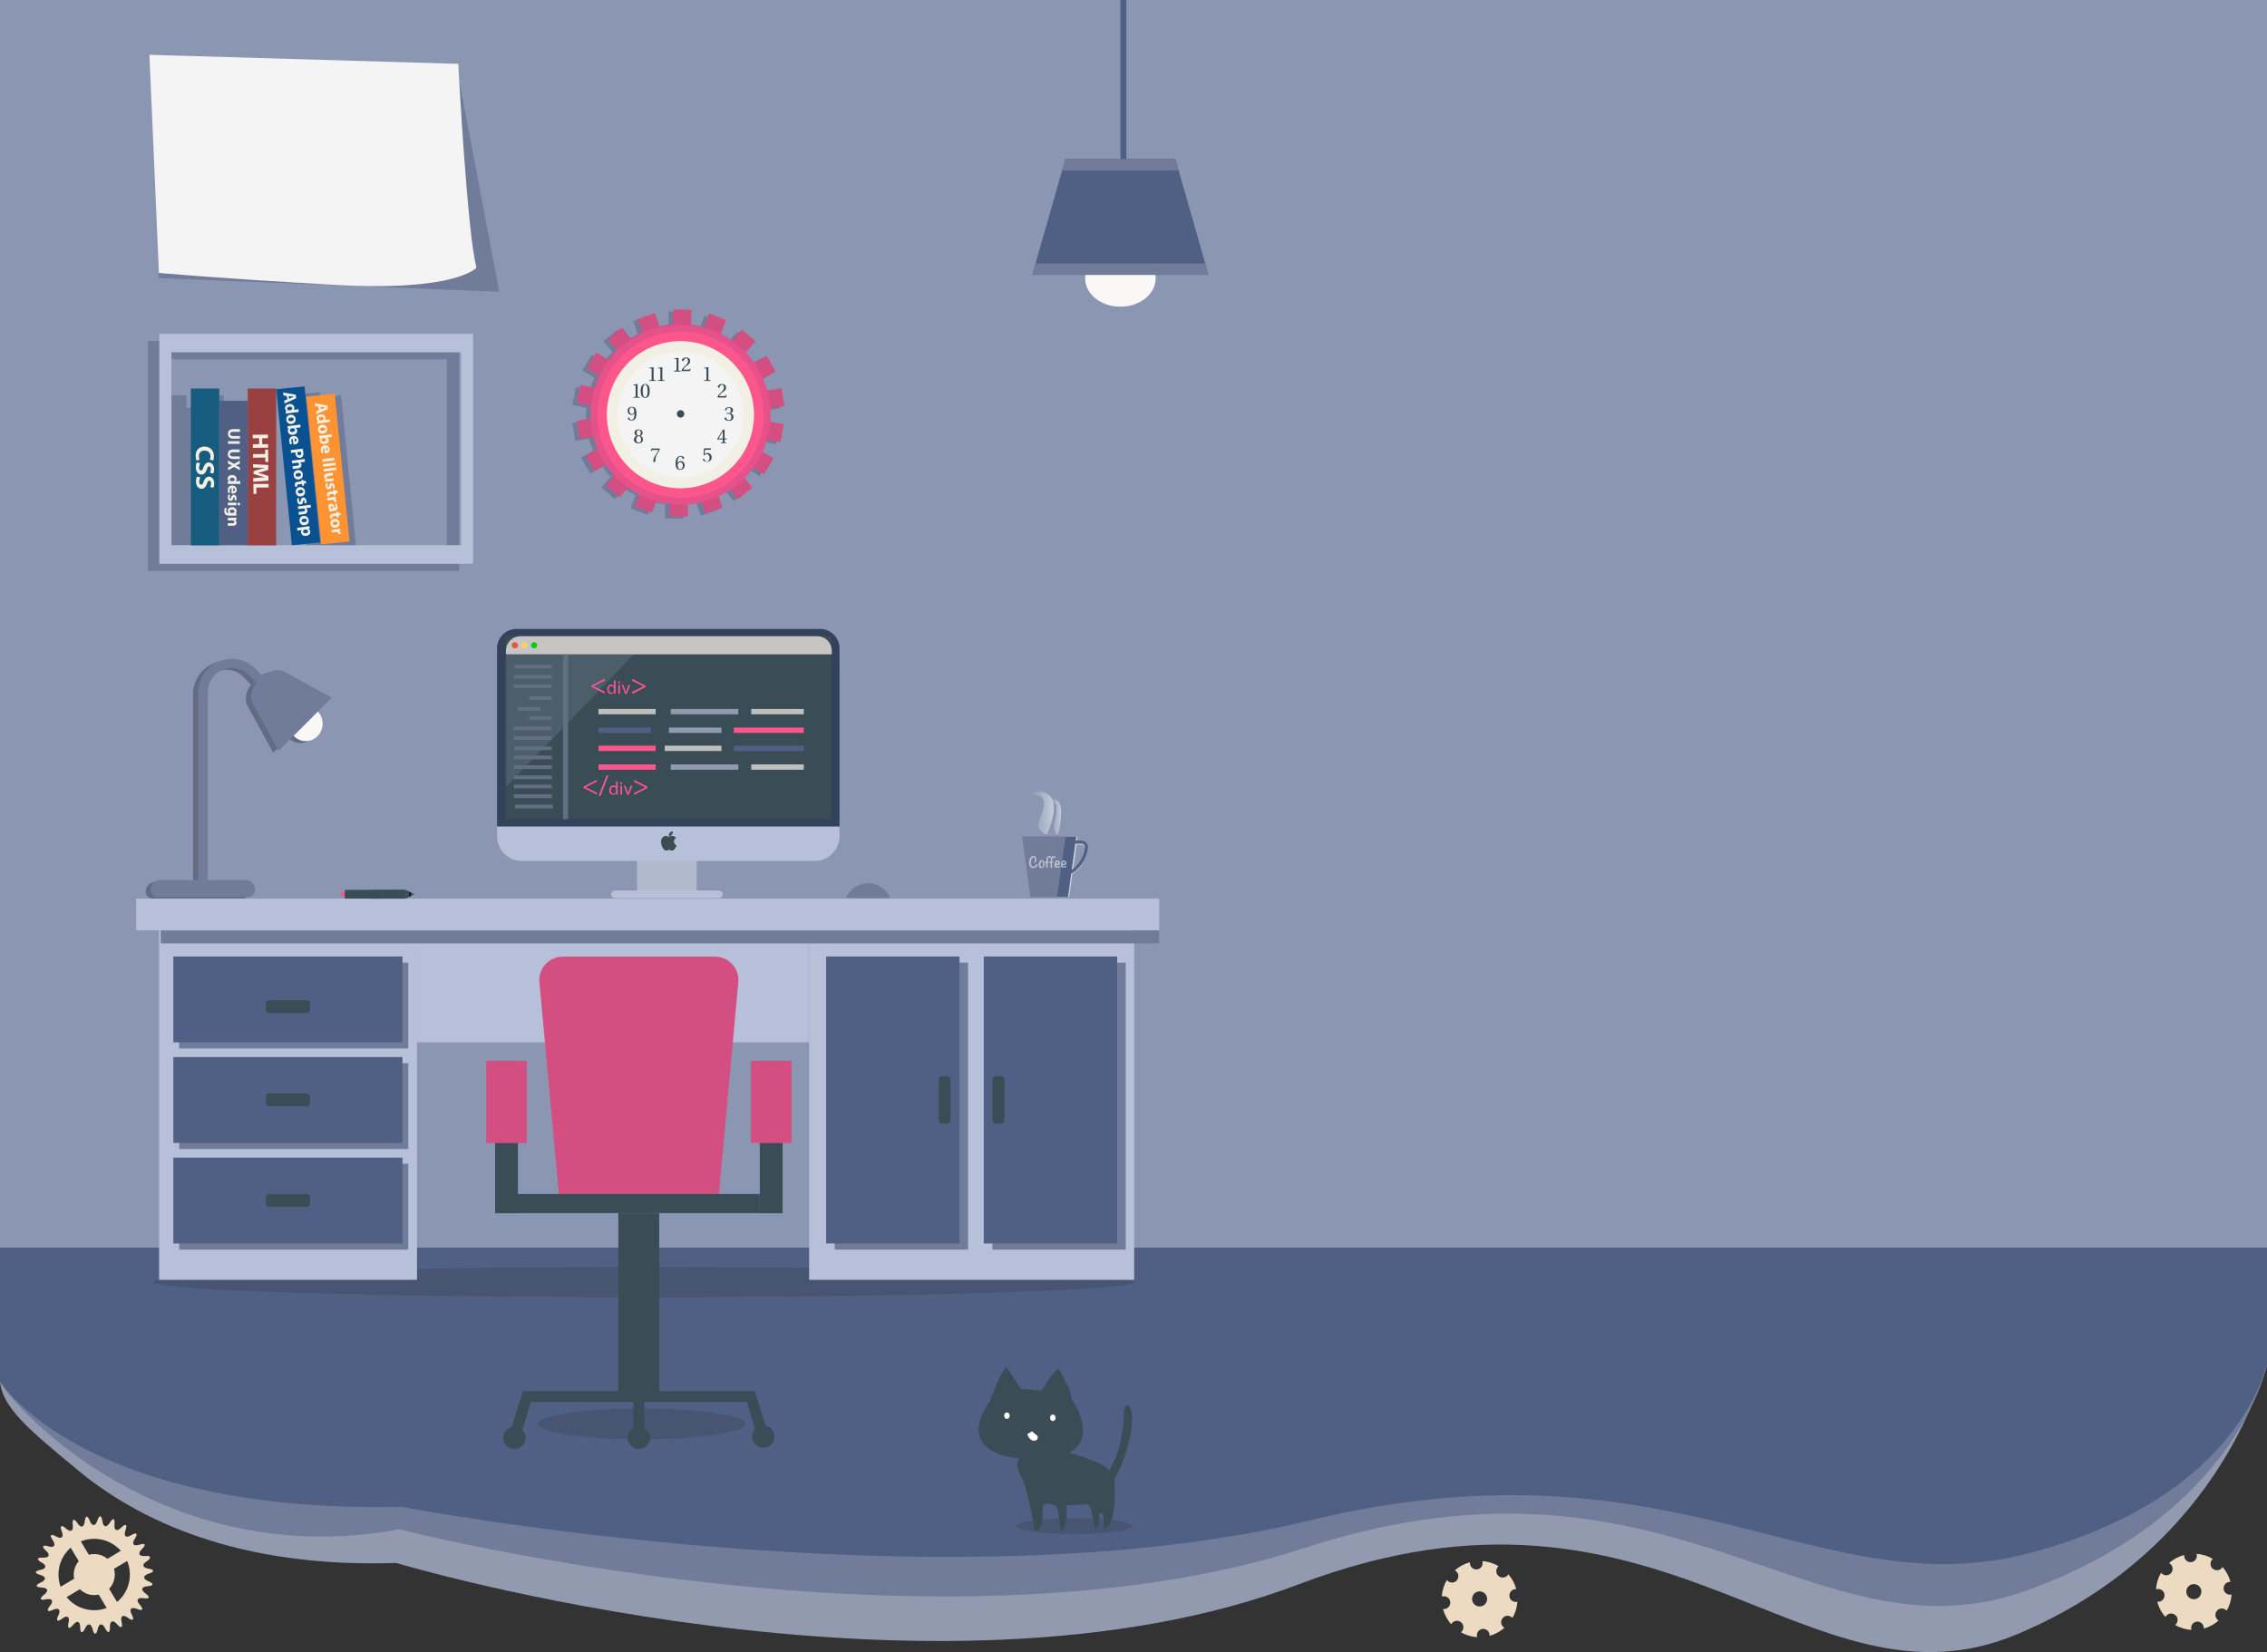 <?xml version="1.0" encoding="utf-8"?>
<!-- Generator: Adobe Illustrator 19.0.0, SVG Export Plug-In . SVG Version: 6.00 Build 0)  -->
<svg version="1.1" id="Слой_1" xmlns="http://www.w3.org/2000/svg" xmlns:xlink="http://www.w3.org/1999/xlink" x="0px" y="0px"
	 viewBox="631.4 -454.9 1402 1021.9" style="enable-background:new 631.4 -454.9 1402 1021.9;" xml:space="preserve">
<rect x="631.4" y="-454.9" width="1402" height="1021.9" fill="#333333" stroke="none"/>
<style type="text/css">
	.st0{fill:#EDDAC3;}
	.st1{fill:#8B97B2;}
	.st2{fill:#929AB0;}
	.st3{fill:#717C9A;}
	.st4{fill:#506085;}
	.st5{fill:#475572;}
	.st6{fill:#B6C0D8;}
	.st7{fill:#165C7F;}
	.st8{fill:#994141;}
	.st9{fill:#0A5191;}
	.st10{fill:#FF9331;}
	.st11{fill:#F2F0E4;}
	.st12{fill-rule:evenodd;clip-rule:evenodd;fill:#F9F8F7;}
	.st13{fill-rule:evenodd;clip-rule:evenodd;fill:#506085;}
	.st14{fill-rule:evenodd;clip-rule:evenodd;fill:#717C9A;}
	.st15{fill:#F4F4F4;}
	.st16{fill:#D34F81;}
	.st17{fill:#E55189;}
	.st18{fill:#FC568D;}
	.st19{fill:#3A4D57;}
	.st20{fill:#FFFFFF;}
	.st21{fill:#626C84;}
	.st22{fill:#34415B;}
	.st23{fill:#B0BACC;}
	.st24{opacity:0.44;fill:#62747F;}
	.st25{fill:#C6C5C4;}
	.st26{fill:#FED05E;}
	.st27{fill:#E25641;}
	.st28{fill:#09CC12;}
	.st29{fill:#626E82;}
	.st30{fill:#BFBFBD;}
	.st31{fill:#F9F8F7;}
	.st32{fill:#D1D3D4;}
	.st33{opacity:0.56;}
	.st34{fill:url(#XMLID_4_);}
	.st35{fill:url(#XMLID_7_);}
</style>
<g id="XMLID_126_">
	<g id="XMLID_129_">
		<g id="XMLID_131_">
			<path id="XMLID_64_" class="st0" d="M721.1,507.5c-3.8,0.3-4.7-1.6-1.9-4.3c2.8-2.7,2.1-3.9-1.6-2.7c-3.7,1.2-4.9-0.5-2.8-3.7
				s1.1-4.2-2.2-2.2s-4.9,0.7-3.6-3c1.3-3.7,0.1-4.4-2.6-1.7c-2.7,2.7-4.6,1.8-4.2-2s-0.9-4.3-2.9-1s-4.1,2.8-4.6-1s-1.9-4-3.1-0.3
				c-1.2,3.6-3.3,3.7-4.7,0.1c-1.3-3.6-2.7-3.4-3.1,0.4c-0.4,3.8-2.4,4.3-4.5,1.1c-2.1-3.2-3.4-2.7-2.9,1.1c0.5,3.8-1.3,4.8-4.2,2.2
				c-2.8-2.6-4-1.8-2.6,1.8s-0.2,5-3.5,3.1s-4.3-0.9-2.1,2.3c2.2,3.2,0.9,4.9-2.7,3.8s-4.4,0.2-1.5,2.7s2,4.5-1.8,4.3
				s-4.2,1.2-0.9,3c3.4,1.8,3,3.9-0.7,4.6s-3.8,2.1-0.1,3.1s3.9,3.1,0.3,4.7c-3.6,1.6-3.3,2.9,0.6,3.1s4.5,2.1,1.4,4.5
				s-2.5,3.6,1.3,2.8s4.8,1.1,2.4,4s-1.6,4.1,1.9,2.5s5-0.1,3.3,3.4s-0.6,4.3,2.4,2s4.8-1.2,3.9,2.5c-0.9,3.7,0.4,4.4,2.8,1.4
				s4.4-2.3,4.4,1.5s1.4,4.1,3,0.7c1.6-3.5,3.7-3.3,4.7,0.5c0.9,3.7,2.3,3.7,3.1,0c0.8-3.8,2.9-4,4.6-0.6c1.7,3.4,3.1,3.1,3-0.8
				c-0.1-3.9,1.9-4.6,4.4-1.7c2.5,2.9,3.7,2.3,2.8-1.4s0.8-4.9,3.9-2.6c3.1,2.3,4.2,1.4,2.4-2s-0.4-4.9,3.2-3.5
				c3.5,1.5,4.4,0.4,1.8-2.5c-2.6-2.9-1.5-4.7,2.3-4.1c3.8,0.6,4.3-0.7,1.2-2.9s-2.6-4.3,1.3-4.5c3.8-0.3,4.1-1.6,0.5-3.1
				c-3.6-1.4-3.5-3.5,0.2-4.7c3.7-1.1,3.6-2.5-0.2-3.1c-3.8-0.6-4.2-2.7-0.9-4.6C725.3,508.5,724.8,507.2,721.1,507.5z M701,537.9
				c-10.5,6.3-24,2.8-30.3-7.6c-6.3-10.5-2.8-24,7.6-30.3c10.5-6.3,24-2.8,30.3,7.6C714.8,518.1,711.5,531.7,701,537.9z"/>
		</g>
		<circle id="XMLID_130_" class="st0" cx="689.7" cy="519" r="12.7"/>
	</g>
	
		<rect id="XMLID_128_" x="685.9" y="493.6" transform="matrix(-0.513 -0.859 0.859 -0.513 597.584 1377.054)" class="st0" width="7.4" height="50.7"/>
	
		<rect id="XMLID_127_" x="686" y="493.5" transform="matrix(-0.859 0.513 -0.513 -0.859 1547.924 610.792)" class="st0" width="7.4" height="50.7"/>
</g>
<path id="XMLID_122_" class="st0" d="M2006.6,527.8L2006.6,527.8c-0.2-2.2,1.4-4.1,3.6-4.3c0.2,0,0.4,0,0.6,0
	c-0.9-3.5-2.6-6.6-4.9-9.2c-0.1,0.2-0.2,0.4-0.4,0.6c-1.4,1.7-3.9,1.9-5.6,0.5c-1.7-1.4-1.9-3.9-0.5-5.6c0.2-0.2,0.3-0.4,0.5-0.5
	c-3-1.8-6.4-2.9-10.1-3.1c0.1,0.2,0.1,0.5,0.2,0.8c0.2,2.2-1.4,4.1-3.5,4.3l0,0c-2.2,0.2-4.1-1.4-4.3-3.6c0-0.3,0-0.6,0-0.8
	c-3.6,0.9-6.8,2.7-9.4,5c0.3,0.1,0.5,0.3,0.8,0.5c1.7,1.4,1.9,3.9,0.5,5.6c-1.4,1.7-3.9,1.9-5.6,0.5c-0.2-0.2-0.4-0.4-0.6-0.7
	c-1.8,3.1-2.9,6.6-3.1,10.3c0.3-0.1,0.6-0.2,0.9-0.2c2.1-0.2,4.1,1.3,4.3,3.5c0,0,0,0,0,0.1c0.2,2.2-1.4,4.1-3.6,4.3
	c-0.3,0-0.6,0-0.9,0c1,3.6,2.7,6.8,5.1,9.4c0.1-0.3,0.3-0.5,0.5-0.7c1.4-1.7,3.9-1.9,5.6-0.5s1.9,3.9,0.5,5.6
	c-0.2,0.2-0.4,0.4-0.6,0.6c3,1.7,6.5,2.8,10.1,3c-0.1-0.2-0.1-0.5-0.2-0.8c-0.2-2.2,1.4-4.1,3.5-4.3l0,0c2.2-0.2,4.1,1.4,4.3,3.6
	c0,0.2,0,0.5,0,0.7c3.5-1,6.6-2.7,9.2-5c-0.2-0.1-0.4-0.2-0.6-0.4c-1.7-1.4-1.9-3.9-0.5-5.6s3.9-1.9,5.6-0.5
	c0.2,0.1,0.3,0.3,0.5,0.4c1.7-3,2.8-6.4,3-10c-0.2,0.1-0.4,0.1-0.6,0.1C2008.7,531.6,2006.7,530,2006.6,527.8z M1988.6,534.2
	c-2.6,0.2-4.8-1.6-5.1-4.2c-0.2-2.6,1.6-4.8,4.2-5.1c2.6-0.2,4.8,1.6,5.1,4.2C1993,531.7,1991.1,534,1988.6,534.2z"/>
<path id="XMLID_2_" class="st0" d="M1564.9,532.3L1564.9,532.3c-0.2-2.2,1.4-4.1,3.6-4.3c0.2,0,0.4,0,0.6,0
	c-0.9-3.5-2.6-6.6-4.9-9.2c-0.1,0.2-0.2,0.4-0.4,0.6c-1.4,1.7-3.9,1.9-5.6,0.5c-1.7-1.4-1.9-3.9-0.5-5.6c0.2-0.2,0.3-0.4,0.5-0.5
	c-3-1.8-6.4-2.9-10.1-3.1c0.1,0.2,0.1,0.5,0.2,0.8c0.2,2.2-1.4,4.1-3.5,4.3l0,0c-2.2,0.2-4.1-1.4-4.3-3.6c0-0.3,0-0.6,0-0.8
	c-3.6,0.9-6.8,2.7-9.4,5c0.3,0.1,0.5,0.3,0.8,0.5c1.7,1.4,1.9,3.9,0.5,5.6c-1.4,1.7-3.9,1.9-5.6,0.5c-0.2-0.2-0.4-0.4-0.6-0.7
	c-1.8,3.1-2.9,6.6-3.1,10.3c0.3-0.1,0.6-0.2,0.9-0.2c2.1-0.2,4.1,1.3,4.3,3.5c0,0,0,0,0,0.1c0.2,2.2-1.4,4.1-3.6,4.3
	c-0.3,0-0.6,0-0.9,0c1,3.6,2.7,6.8,5.1,9.4c0.1-0.3,0.3-0.5,0.5-0.7c1.4-1.7,3.9-1.9,5.6-0.5s1.9,3.9,0.5,5.6
	c-0.2,0.2-0.4,0.4-0.6,0.6c3,1.7,6.5,2.8,10.1,3c-0.1-0.2-0.1-0.5-0.2-0.8c-0.2-2.2,1.4-4.1,3.5-4.3l0,0c2.2-0.2,4.1,1.4,4.3,3.6
	c0,0.2,0,0.5,0,0.7c3.5-1,6.6-2.7,9.2-5c-0.2-0.1-0.4-0.2-0.6-0.4c-1.7-1.4-1.9-3.9-0.5-5.6s3.9-1.9,5.6-0.5
	c0.2,0.1,0.3,0.3,0.5,0.4c1.7-3,2.8-6.4,3-10c-0.2,0.1-0.4,0.1-0.6,0.1C1567,536.1,1565,534.5,1564.9,532.3z M1546.9,538.7
	c-2.6,0.2-4.8-1.6-5.1-4.2c-0.2-2.6,1.6-4.8,4.2-5.1c2.6-0.2,4.8,1.6,5.1,4.2C1551.3,536.2,1549.4,538.5,1546.9,538.7z"/>
<rect id="XMLID_103_" x="631.4" y="-454.9" class="st1" width="1402" height="771.9"/>
<g id="XMLID_2943_">
	<path id="XMLID_2947_" class="st2" d="M876.4,511.8c0,0,331.7,99.2,558.2,13.2s313.6,85.5,444,31s154.8-169.6,154.8-169.6
		c-194.1,28.9-463.4,61.7-784.2,56.3c-245.2-4.1-453.6-18.7-617.8-43.1c1.6,16.5,18.7,30.4,48,54.7
		C716.5,485.1,778.1,515.1,876.4,511.8z"/>
	<path id="XMLID_2946_" class="st3" d="M878.4,491c0,0,332.9,85.3,560.3,11.4s314.7,73.5,445.6,26.6s149.2-139.9,149.2-139.9
		c-188.6,29.3-455.1,57.8-783.8,51.9c-248.4-4.5-458.2-16.4-618.1-41.3C637.7,413.3,730.8,518.2,878.4,491z"/>
	<path id="XMLID_2945_" class="st4" d="M1887.3,505.5c-131.1,35-218.6-75-446.3-19.9s-561.2-8.5-561.2-8.5
		c-197.6,4.2-248.4-77.5-248.4-77.5l0.7-6.3l1401.3-5.3C2033.4,388.1,2018.3,470.5,1887.3,505.5z"/>
	<polygon id="XMLID_2944_" class="st4" points="2033.4,388.7 631.4,399.6 631.4,317 2033.4,317 	"/>
</g>
<ellipse id="XMLID_2942_" class="st5" cx="1029.5" cy="338.1" rx="303.4" ry="9.3"/>
<path id="XMLID_2939_" class="st3" d="M722.8-244v142.2h192.5V-244H722.8z M907.8-113.3H776.1h-6.3v-96.5v-0.5h-11.5v7.6h-11.5v-7.6
	h-11.5v97h-5.2v-119.3h177.6V-113.3z"/>
<rect id="XMLID_2938_" x="816.4" y="-211.8" transform="matrix(0.995 -0.1 0.1 0.995 20.471 81.714)" class="st3" width="17.6" height="97"/>
<path id="XMLID_2935_" class="st6" d="M924.1-106.2H729.9v-142.2h194.1V-106.2z M737.4-117.7h179.1V-237H737.4V-117.7z"/>
<ellipse class="st5" cx="1295.9" cy="489" rx="35.9" ry="4.9"/>
<rect id="XMLID_2934_" x="749.4" y="-214.6" class="st7" width="17.6" height="97"/>
<rect id="XMLID_2933_" x="767" y="-207" class="st4" width="17.6" height="89.3"/>
<rect id="XMLID_2932_" x="784.6" y="-214.6" class="st8" width="17.6" height="97"/>
<rect id="XMLID_2931_" x="807" y="-215.3" transform="matrix(0.995 -0.1 0.1 0.995 20.772 80.756)" class="st9" width="17.6" height="97"/>
<polygon id="XMLID_2930_" class="st3" points="842.3,-210.5 827.8,-209 837,-117.7 851.5,-117.7 "/>
<rect id="XMLID_2929_" x="825.4" y="-210.7" transform="matrix(0.995 -0.1 0.1 0.995 20.664 82.605)" class="st10" width="17.6" height="91.8"/>
<g id="XMLID_2920_">
	<path id="XMLID_2927_" class="st11" d="M797.1-183.9l-3.6,0.1l0.1,3.7l3.6-0.1l0,2.2l-9.4,0.1l0-2.2l3.9-0.1l-0.1-3.7l-3.9,0.1
		l0-2.2l9.4-0.1L797.1-183.9z"/>
	<path id="XMLID_2925_" class="st11" d="M795.4-174.1l0-2.7l1.8,0l0.1,7.6l-1.8,0l0-2.7l-7.6,0.1l0-2.2L795.4-174.1z"/>
	<path id="XMLID_2923_" class="st11" d="M791.6-159.5c1.1-0.1,2.5-0.1,3.9-0.1l0,0c-1.2-0.3-2.5-0.7-3.6-1l-3.7-1.2l0-1.7l3.6-1.1
		c1.1-0.3,2.4-0.7,3.6-0.9l0,0c-1.3,0-2.7-0.1-3.9-0.1l-3.6-0.1l0-2.1l9.4,0.5l0,3l-3.1,1c-1.1,0.3-2.2,0.6-3.3,0.9l0,0
		c1.1,0.3,2.3,0.6,3.4,0.9l3.1,1l0,2.9l-9.4,0.7l0-2.2L791.6-159.5z"/>
	<path id="XMLID_2921_" class="st11" d="M797.5-155.6l0,2.2l-7.6,0.1l0.1,3.9l-1.8,0l-0.1-6.2L797.5-155.6z"/>
</g>
<g id="XMLID_2913_">
	<path id="XMLID_2918_" class="st11" d="M752.9-170.1c-0.2-0.5-0.5-1.5-0.5-2.8c0-3.8,2.3-5.8,5.4-5.8c3.7,0,5.9,2.6,5.9,5.9
		c0,1.3-0.2,2.3-0.5,2.7l-2-0.5c0.2-0.5,0.4-1.2,0.4-2.1c0-2-1.2-3.5-3.7-3.5c-2.2,0-3.6,1.3-3.5,3.6c0,0.7,0.2,1.6,0.4,2.1
		L752.9-170.1z"/>
	<path id="XMLID_2916_" class="st11" d="M755.2-168.4c-0.3,0.7-0.7,1.7-0.7,2.8c0,1.1,0.5,1.7,1.2,1.7c0.7,0,1.1-0.5,1.5-1.9
		c0.6-1.8,1.6-3,3.2-3.1c1.9,0,3.3,1.5,3.4,4.1c0,1.2-0.2,2.2-0.5,2.8l-2-0.5c0.2-0.4,0.5-1.2,0.5-2.3c0-1.1-0.5-1.6-1.1-1.6
		c-0.7,0-1,0.6-1.5,2.1c-0.7,1.9-1.7,2.9-3.2,2.9c-1.8,0-3.4-1.4-3.5-4.4c0-1.3,0.3-2.5,0.6-3.1L755.2-168.4z"/>
	<path id="XMLID_2914_" class="st11" d="M755.3-159.6c-0.3,0.7-0.7,1.7-0.7,2.8c0,1.1,0.5,1.7,1.2,1.7c0.7,0,1.1-0.5,1.5-1.9
		c0.6-1.8,1.6-3,3.2-3.1c1.9,0,3.3,1.5,3.4,4.1c0,1.2-0.2,2.2-0.5,2.8l-2-0.5c0.2-0.4,0.5-1.2,0.5-2.3c0-1.1-0.5-1.6-1.1-1.6
		c-0.7,0-1,0.6-1.5,2.1c-0.7,1.9-1.7,2.9-3.2,2.9c-1.8,0-3.4-1.4-3.5-4.4c0-1.3,0.3-2.5,0.6-3.1L755.3-159.6z"/>
</g>
<g id="XMLID_2874_">
	<path id="XMLID_2910_" class="st11" d="M808.7-210l-2-0.3l-0.2-1.8l7.8,1.3l0.3,2.2l-7.2,3.3l-0.2-1.8l1.9-0.8L808.7-210z
		 M810.2-208.2l1.5-0.7c0.4-0.2,1-0.4,1.4-0.6l0,0c-0.5-0.1-1-0.1-1.5-0.2l-1.7-0.2L810.2-208.2z"/>
	<path id="XMLID_2907_" class="st11" d="M816.1-200.1l-6.3,0.8c-0.6,0.1-1.3,0.2-1.6,0.3l-0.2-1.5l0.8-0.2l0,0
		c-0.7-0.3-1.1-0.9-1.1-1.6c-0.2-1.3,0.8-2.5,2.5-2.7c1.8-0.3,3,0.8,3.2,2.1c0.1,0.7-0.1,1.2-0.4,1.5l0,0l3-0.4L816.1-200.1z
		 M811.1-201.2c0.1,0,0.2,0,0.3-0.1c0.4-0.2,0.8-0.6,0.7-1.1c-0.1-0.8-0.8-1.1-1.7-1c-0.9,0.1-1.4,0.7-1.4,1.4
		c0.1,0.5,0.4,0.8,0.9,0.9c0.1,0,0.3,0,0.4,0L811.1-201.2z"/>
	<path id="XMLID_2904_" class="st11" d="M811.8-192.7c-2,0.3-3.1-1-3.3-2.5c-0.2-1.6,0.7-3,2.4-3.2c1.8-0.2,3,0.8,3.3,2.5
		C814.5-194.2,813.4-192.9,811.8-192.7z M811.2-196.6c-0.9,0.1-1.6,0.6-1.5,1.3c0.1,0.7,0.8,1,1.8,0.9c0.8-0.1,1.6-0.5,1.5-1.3
		C812.9-196.6,812-196.7,811.2-196.6z"/>
	<path id="XMLID_2901_" class="st11" d="M809.2-191.3c0.4,0,1-0.1,1.6-0.2l6.3-0.8l0.2,1.7l-3.1,0.4l0,0c0.5,0.3,0.9,0.8,1,1.6
		c0.2,1.3-0.8,2.4-2.5,2.6c-2,0.3-3.1-0.9-3.3-2.1c-0.1-0.6,0.1-1.3,0.7-1.8l0,0l-0.8,0L809.2-191.3z M811.7-189.9
		c-0.1,0-0.2,0-0.3,0.1c-0.4,0.2-0.7,0.6-0.7,1.1c0.1,0.7,0.7,1.1,1.7,1c0.8-0.1,1.5-0.6,1.4-1.4c-0.1-0.5-0.5-0.8-1-0.9
		c-0.1,0-0.2,0-0.3,0L811.7-189.9z"/>
	<path id="XMLID_2898_" class="st11" d="M812.4-183.6c-0.7,0.1-0.9,0.9-0.8,1.7c0.1,0.6,0.2,1,0.4,1.5l-1.1,0.4
		c-0.3-0.5-0.5-1.2-0.6-1.9c-0.2-1.9,0.7-3,2.4-3.3c1.4-0.2,3,0.5,3.3,2.4c0.2,1.8-1.1,2.6-2.4,2.8c-0.3,0-0.6,0-0.7,0L812.4-183.6z
		 M813.8-181.7c0.4-0.1,1.1-0.3,1-1.1c-0.1-0.7-0.8-0.9-1.2-0.9L813.8-181.7z"/>
	<path id="XMLID_2895_" class="st11" d="M818.5-177.4c0.2,0.5,0.3,1.2,0.5,2.3c0.1,1,0,1.8-0.3,2.4c-0.3,0.5-0.9,0.9-1.6,1
		c-0.7,0.1-1.4-0.1-1.9-0.5c-0.6-0.5-1-1.3-1.1-2.3c0-0.2,0-0.4,0-0.6l-2.7,0.3l-0.2-1.7L818.5-177.4z M815.3-175.2
		c0,0.1,0,0.3,0,0.6c0.1,0.9,0.6,1.4,1.4,1.3c0.7-0.1,1-0.6,0.9-1.5c0-0.3-0.1-0.6-0.2-0.7L815.3-175.2z"/>
	<path id="XMLID_2893_" class="st11" d="M819.8-171l0.2,1.7l-3.1,0.4l0,0c0.3,0.1,0.5,0.3,0.6,0.6c0.2,0.2,0.3,0.5,0.3,0.9
		c0.1,1.1-0.5,2-2.1,2.2l-3.2,0.4l-0.2-1.7l3-0.4c0.7-0.1,1.2-0.4,1.1-1c-0.1-0.4-0.4-0.7-0.7-0.8c-0.1,0-0.3,0-0.4,0l-3.2,0.4
		l-0.2-1.7L819.8-171z"/>
	<path id="XMLID_2890_" class="st11" d="M816.3-158.4c-2,0.3-3.1-1-3.3-2.5c-0.2-1.6,0.7-3,2.4-3.2c1.8-0.2,3,0.8,3.3,2.5
		C818.9-159.9,817.9-158.6,816.3-158.4z M815.7-162.3c-0.9,0.1-1.6,0.6-1.5,1.3c0.1,0.7,0.8,1,1.8,0.9c0.8-0.1,1.6-0.5,1.5-1.3
		C817.4-162.3,816.5-162.5,815.7-162.3z"/>
	<path id="XMLID_2888_" class="st11" d="M820.9-156l-1.6,0.2l0.2,1.2l-1.2,0.2l-0.2-1.2l-2,0.3c-0.7,0.1-0.9,0.3-0.9,0.8
		c0,0.2,0.1,0.4,0.1,0.5l-1.3,0.2c-0.1-0.2-0.2-0.6-0.3-1.1c-0.1-0.5,0.1-1,0.3-1.3c0.3-0.4,0.8-0.6,1.6-0.7l2.2-0.3l-0.1-0.7
		l1.2-0.2l0.1,0.7l1.2-0.2L820.9-156z"/>
	<path id="XMLID_2885_" class="st11" d="M817.6-147.9c-2,0.3-3.1-1-3.3-2.5c-0.2-1.6,0.7-3,2.4-3.2c1.8-0.2,3,0.8,3.3,2.5
		C820.3-149.4,819.3-148.2,817.6-147.9z M817.1-151.9c-0.9,0.1-1.6,0.6-1.5,1.3c0.1,0.7,0.8,1,1.8,0.9c0.8-0.1,1.6-0.5,1.5-1.3
		C818.7-151.8,817.9-152,817.1-151.9z"/>
	<path id="XMLID_2883_" class="st11" d="M816.5-146.7c-0.1,0.3-0.3,1-0.2,1.5c0.1,0.5,0.3,0.7,0.6,0.7c0.3,0,0.4-0.2,0.5-0.9
		c0.2-1.2,0.8-1.7,1.4-1.8c1-0.1,1.9,0.6,2.1,2c0.1,0.6,0,1.2-0.1,1.6l-1.2-0.1c0.1-0.3,0.2-0.8,0.2-1.2c-0.1-0.4-0.3-0.6-0.5-0.6
		c-0.3,0-0.4,0.3-0.5,1c-0.2,1.1-0.7,1.6-1.5,1.7c-1,0.1-1.9-0.6-2.1-2.1c-0.1-0.7,0-1.4,0.2-1.8L816.5-146.7z"/>
	<path id="XMLID_2881_" class="st11" d="M823.5-142.7l0.2,1.7l-3.1,0.4l0,0c0.3,0.1,0.5,0.3,0.6,0.6c0.2,0.2,0.3,0.5,0.3,0.9
		c0.1,1.1-0.5,2-2.1,2.2l-3.2,0.4l-0.2-1.7l3-0.4c0.7-0.1,1.2-0.4,1.1-1c-0.1-0.4-0.4-0.7-0.7-0.8c-0.1,0-0.3,0-0.4,0l-3.2,0.4
		l-0.2-1.7L823.5-142.7z"/>
	<path id="XMLID_2878_" class="st11" d="M819.9-130.1c-2,0.3-3.1-1-3.3-2.5c-0.2-1.6,0.7-3,2.4-3.2c1.8-0.2,3,0.8,3.3,2.5
		C822.6-131.6,821.6-130.3,819.9-130.1z M819.4-134.1c-0.9,0.1-1.6,0.6-1.5,1.3c0.1,0.7,0.8,1,1.8,0.9c0.8-0.1,1.6-0.5,1.5-1.3
		C821-134,820.2-134.2,819.4-134.1z"/>
	<path id="XMLID_2875_" class="st11" d="M820.9-129.2c0.7-0.1,1.3-0.2,1.8-0.3l0.2,1.5l-0.7,0.2l0,0c0.6,0.3,1,0.9,1.1,1.7
		c0.2,1.2-0.7,2.4-2.5,2.6c-2,0.3-3.1-0.9-3.2-2.1c-0.1-0.7,0.1-1.2,0.4-1.5l0,0l-2.7,0.4l-0.2-1.7L820.9-129.2z M819.9-127.3
		c-0.1,0-0.3,0-0.4,0.1c-0.4,0.2-0.7,0.6-0.7,1.1c0.1,0.7,0.8,1.1,1.7,1c0.9-0.1,1.5-0.6,1.4-1.3c-0.1-0.5-0.5-0.9-1-0.9
		c-0.1,0-0.2,0-0.3,0L819.9-127.3z"/>
</g>
<g id="XMLID_2849_">
	<path id="XMLID_2872_" class="st11" d="M779.8-187.8l-4.2,0c-1.2,0-1.9,0.5-1.9,1.3c0,0.9,0.6,1.3,1.9,1.3l4.2,0l0,1.6l-4.1,0
		c-2.2,0-3.3-1.1-3.3-3c0-1.8,1-2.9,3.3-2.9l4,0L779.8-187.8z"/>
	<path id="XMLID_2870_" class="st11" d="M779.7-180.4l-7.3,0l0-1.6l7.3,0L779.7-180.4z"/>
	<path id="XMLID_2868_" class="st11" d="M779.7-175.2l-4.2,0c-1.2,0-1.9,0.5-1.9,1.3c0,0.9,0.6,1.3,1.9,1.3l4.2,0l0,1.6l-4.1,0
		c-2.2,0-3.3-1.1-3.3-3c0-1.8,1-2.9,3.3-2.9l4,0L779.7-175.2z"/>
	<path id="XMLID_2866_" class="st11" d="M772.4-165.7l1.3-0.7c0.5-0.3,0.9-0.4,1.3-0.6l0,0c-0.4-0.2-0.8-0.3-1.3-0.6l-1.3-0.6l0-1.9
		l3.7,2.1l3.6-2l0,1.9l-1.3,0.6c-0.4,0.2-0.8,0.4-1.2,0.5l0,0c0.5,0.2,0.8,0.3,1.2,0.5l1.3,0.6l0,1.9l-3.5-2.1l-3.7,2.1L772.4-165.7
		z"/>
	<path id="XMLID_2863_" class="st11" d="M780-155.6l-6.1,0c-0.6,0-1.2,0-1.6,0l0-1.5l0.8-0.1l0,0c-0.6-0.3-0.9-1-0.9-1.7
		c0-1.2,1.1-2.2,2.7-2.2c1.8,0,2.8,1.1,2.8,2.4c0,0.6-0.2,1.2-0.6,1.4l0,0l2.9,0L780-155.6z M775.4-157.3c0.1,0,0.2,0,0.3,0
		c0.4-0.1,0.8-0.4,0.8-1c0-0.7-0.7-1.1-1.5-1.1c-0.9,0-1.5,0.4-1.5,1.1c0,0.5,0.3,0.9,0.8,1c0.1,0,0.2,0,0.4,0L775.4-157.3z"/>
	<path id="XMLID_2860_" class="st11" d="M774.5-153.1c-0.7,0.1-1,0.7-1,1.5c0,0.6,0.1,1,0.2,1.5l-1.1,0.2c-0.2-0.5-0.3-1.2-0.3-1.9
		c0-1.8,1-2.8,2.7-2.8c1.3,0,2.8,0.8,2.8,2.7c0,1.7-1.3,2.3-2.6,2.3c-0.3,0-0.5,0-0.6-0.1L774.5-153.1z M775.6-151.1
		c0.4,0,1.1-0.2,1.1-0.9c0-0.7-0.6-1-1.1-1L775.6-151.1z"/>
	<path id="XMLID_2858_" class="st11" d="M773.8-148.7c-0.2,0.3-0.4,0.9-0.4,1.4c0,0.5,0.2,0.7,0.4,0.7s0.4-0.2,0.6-0.8
		c0.4-1.1,1-1.5,1.6-1.5c1,0,1.7,0.8,1.7,2.1c0,0.6-0.1,1.2-0.3,1.5l-1.1-0.3c0.1-0.2,0.3-0.7,0.3-1.1c0-0.4-0.2-0.6-0.4-0.6
		c-0.2,0-0.4,0.2-0.6,0.8c-0.3,1-0.9,1.4-1.6,1.4c-1,0-1.7-0.8-1.7-2.3c0-0.7,0.2-1.3,0.4-1.7L773.8-148.7z"/>
	<path id="XMLID_2855_" class="st11" d="M779.1-142.3c-0.5,0-0.8-0.3-0.8-0.9c0-0.5,0.4-0.9,0.8-0.8c0.5,0,0.8,0.3,0.8,0.9
		C779.9-142.6,779.5-142.3,779.1-142.3z M772.3-144l5.3,0l0,1.6l-5.3,0L772.3-144z"/>
	<path id="XMLID_2852_" class="st11" d="M777.6-136c-0.3,0-0.8,0-1.6,0l-2.9,0c-1,0-1.8-0.2-2.4-0.8c-0.5-0.6-0.6-1.4-0.6-2.1
		c0-0.7,0.1-1.4,0.4-1.9l1.2,0.3c-0.2,0.3-0.4,0.9-0.4,1.5c0,0.8,0.4,1.4,1.4,1.4l0.3,0l0,0c-0.4-0.3-0.7-0.8-0.7-1.4
		c0-1.3,1.1-2.2,2.6-2.2c1.7,0,2.8,1.1,2.8,2.4c0,0.7-0.3,1.2-0.7,1.4l0,0l0.6,0.1L777.6-136z M775.4-137.7c0.1,0,0.2,0,0.3,0
		c0.4-0.1,0.7-0.4,0.7-0.9c0-0.6-0.5-1.1-1.5-1.1c-0.8,0-1.4,0.4-1.4,1.1c0,0.4,0.3,0.8,0.7,0.9c0.1,0,0.3,0.1,0.4,0.1L775.4-137.7z
		"/>
	<path id="XMLID_2850_" class="st11" d="M775.9-134.7c0.7,0,1.2,0,1.7,0l0,1.4l-0.7,0.1l0,0c0.3,0.2,0.8,0.8,0.8,1.6
		c0,1.1-0.7,1.9-2.3,1.9l-3.1,0l0-1.6l2.9,0c0.7,0,1.1-0.2,1.1-0.8c0-0.5-0.3-0.7-0.6-0.8c-0.1,0-0.3-0.1-0.4-0.1l-3,0l0-1.6
		L775.9-134.7z"/>
</g>
<ellipse id="XMLID_102_" class="st12" cx="1324.3" cy="-282.7" rx="21.8" ry="17.5"/>
<polygon id="XMLID_101_" class="st13" points="1290.3,-356.6 1358.3,-356.6 1378.8,-284.9 1269.8,-284.9 "/>
<polygon id="XMLID_100_" class="st14" points="1290.3,-356.6 1358.3,-356.6 1360.3,-349.5 1288.3,-349.5 "/>
<polygon id="XMLID_99_" class="st14" points="1376.8,-291.9 1378.8,-284.9 1269.8,-284.9 1271.8,-291.9 "/>
<polygon id="XMLID_98_" class="st3" points="915.4,-405 863.8,-282.9 729.7,-286.1 729.3,-282.9 940.2,-274.4 "/>
<path id="XMLID_97_" class="st15" d="M723.8-421l191,5.6c0,0,5.6,106,11.3,126c0,0-12.1,15-87.8,10.7c-75.7-4.3-108.6-7.4-108.6-7.4
	L723.8-421z"/>
<path id="XMLID_94_" class="st3" d="M1101.6-215.9c-0.4-1.2-0.9-2.3-1.3-3.4l8-4.5l-5.5-9.8l-8,4.4c-1.5-2.2-3.2-4.3-5-6.3l6-6.9
	l-8.5-7.4l-6,6.9c-2.2-1.6-4.5-2.9-6.9-4.2l3.3-8.6l-10.5-4l-3.3,8.5c-2.6-0.7-5.2-1.2-7.9-1.6l0.2-9.2l-11.3-0.2l-0.2,9.1
	c-2.7,0.2-5.5,0.7-8.3,1.3l-2.8-8.2l-10.6,3.7l2.8,8.2c-2.5,1.1-4.8,2.5-7,3.9l-5.5-6.8l-8.7,7.1l5.5,6.8c-1.9,1.9-3.7,3.9-5.3,6.1
	l-7.5-4.5l-5.8,9.7l7.5,4.5c-1.1,2.4-2.1,4.9-2.9,7.5l-8.6-1.7l-2.1,11.1l8.6,1.7c-0.2,2.7-0.3,5.3-0.1,8l-8.6,1.4l1.8,11.1l8.6-1.4
	c0.3,1.3,0.7,2.6,1.2,3.8c0.4,1.3,0.9,2.5,1.5,3.7l-7.6,4.2l5.5,9.8l7.6-4.2c1.5,2.2,3.2,4.3,5.1,6.2l-5.7,6.6l8.5,7.4l5.7-6.6
	c2.2,1.5,4.5,2.9,6.9,4.1l-3.1,8.2l10.5,4l3.1-8.1c2.6,0.7,5.2,1.2,7.9,1.5l-0.1,8.7l11.3,0.2l0.1-8.7c2.6-0.2,5.3-0.6,7.9-1.3
	l2.8,8.2l10.6-3.7l-2.8-8.2c2.5-1.1,4.8-2.4,7-3.9l5.5,6.8l8.8-7.1l-5.5-6.8c1.9-1.9,3.7-3.9,5.3-6.1l7.5,4.5l5.8-9.7l-7.5-4.5
	c1.1-2.3,2-4.7,2.8-7.2l9,1.7l2.1-11.1l-9-1.7c0.3-2.6,0.3-5.3,0.2-8l9.1-1.5l-1.8-11.1l-9,1.4
	C1102.5-213.1,1102.1-214.5,1101.6-215.9z M1063-158.1c-21.9,7.6-45.9-4.1-53.4-26c-7.6-21.9,4.1-45.9,26-53.4
	c21.9-7.6,45.9,4.1,53.4,26C1096.5-189.6,1084.9-165.7,1063-158.1z"/>
<g id="XMLID_2461_">
	<path id="XMLID_2462_" class="st16" d="M1104.4-217.2c-0.4-1.2-0.9-2.3-1.3-3.4l8-4.5l-5.5-9.8l-8,4.4c-1.5-2.2-3.2-4.3-5-6.3
		l6-6.9l-8.5-7.4l-6,6.9c-2.2-1.6-4.5-2.9-6.9-4.2l3.3-8.6l-10.5-4l-3.3,8.5c-2.6-0.7-5.2-1.2-7.9-1.6l0.2-9.2l-11.3-0.2l-0.2,9.1
		c-2.7,0.2-5.5,0.7-8.3,1.3l-2.8-8.2l-10.6,3.7l2.8,8.2c-2.5,1.1-4.8,2.5-7,3.9l-5.5-6.8l-8.7,7.1l5.5,6.8c-1.9,1.9-3.7,3.9-5.3,6.1
		l-7.5-4.5l-5.8,9.7l7.5,4.5c-1.1,2.4-2.1,4.9-2.9,7.5l-8.6-1.7l-2.1,11.1l8.6,1.7c-0.2,2.7-0.3,5.3-0.1,8l-8.6,1.4l1.8,11.1
		l8.6-1.4c0.3,1.3,0.7,2.6,1.2,3.8c0.4,1.3,0.9,2.5,1.5,3.7l-7.6,4.2l5.5,9.8l7.6-4.2c1.5,2.2,3.2,4.3,5.1,6.2l-5.7,6.6l8.5,7.4
		l5.7-6.6c2.2,1.5,4.5,2.9,6.9,4.1l-3.1,8.2l10.5,4l3.1-8.1c2.6,0.7,5.2,1.2,7.9,1.5l-0.1,8.7l11.3,0.2l0.1-8.7
		c2.6-0.2,5.3-0.6,7.9-1.3l2.8,8.2l10.6-3.7l-2.8-8.2c2.5-1.1,4.8-2.4,7-3.9l5.5,6.8l8.8-7.1l-5.5-6.8c1.9-1.9,3.7-3.9,5.3-6.1
		l7.5,4.5l5.8-9.7l-7.5-4.5c1.1-2.3,2-4.7,2.8-7.2l9,1.7l2.1-11.1l-9-1.7c0.3-2.6,0.3-5.3,0.2-8l9.1-1.5l-1.8-11.1l-9,1.4
		C1105.3-214.4,1104.9-215.8,1104.4-217.2z M1065.8-159.4c-21.9,7.6-45.9-4.1-53.4-26c-7.6-21.9,4.1-45.9,26-53.4
		c21.9-7.6,45.9,4.1,53.4,26C1099.4-190.9,1087.7-166.9,1065.8-159.4z"/>
</g>
<path id="XMLID_2460_" class="st17" d="M1052.3-254.1c-30.8,0-55.7,24.9-55.7,55.7c0,30.8,24.9,55.7,55.7,55.7
	c30.8,0,55.7-24.9,55.7-55.7C1108-229.1,1083.1-254.1,1052.3-254.1z"/>
<circle id="XMLID_2459_" class="st18" cx="1052.3" cy="-198.4" r="51.4"/>
<circle id="XMLID_2458_" class="st11" cx="1052.2" cy="-198.4" r="45.5"/>
<circle id="XMLID_2457_" class="st15" cx="1052.2" cy="-198.4" r="38.8"/>
<g id="XMLID_2417_">
	<path id="XMLID_2454_" class="st19" d="M1022.2-203.3c0.8,0,1.5,0.3,2,0.8c0.5,0.6,0.8,1.6,0.8,3.1c0,1.8-0.3,2.9-0.8,3.6
		c-0.5,0.7-1.2,1-2.3,1c-1.5,0-2.2-0.8-2.2-1.3c0-0.4,0.3-0.6,0.6-0.6c0.2,0,0.3,0.1,0.3,0.3c0.2,0.6,0.5,1.2,1.4,1.2
		c0.8,0,1.2-0.6,1.5-1.4c0.2-0.9,0.3-1.9,0.3-2.7h0c-0.4,0.6-1.1,1-1.8,1c-1.3,0-2.4-0.8-2.4-2.4
		C1019.4-202.2,1020.6-203.3,1022.2-203.3z M1022.2-198.8c0.7,0,1.1-0.4,1.3-1c0.1-0.2,0.1-0.4,0.1-0.7c0-1.2-0.5-2.4-1.5-2.4
		c-1,0-1.5,0.8-1.5,2C1020.7-199.6,1021.2-198.8,1022.2-198.8z"/>
	<g id="XMLID_2449_">
		<path id="XMLID_2452_" class="st19" d="M1048.4-225.6l1-0.1c0.1,0,0.2,0,0.3-0.1c0.1-0.1,0.1-0.2,0.1-0.5v-6
			c0-0.4-0.1-0.5-0.3-0.5l-1.2-0.1v-0.3l2.6-0.4l0.1,0.1v7.3c0,0.5,0.1,0.6,0.4,0.6l1,0.1v0.4h-4.1V-225.6z"/>
		<path id="XMLID_2450_" class="st19" d="M1055.1-228.6c1.1-1,1.8-1.7,1.8-3c0-0.9-0.3-1.7-1.2-1.7c-0.8,0-1.3,0.7-1.5,1.5
			c0,0.2-0.1,0.3-0.4,0.3c-0.2,0-0.7-0.2-0.7-0.6c0-0.7,0.9-1.7,2.6-1.7c1.3,0,2.5,0.6,2.5,2.3c0,1.4-0.9,2-2.1,2.8
			c-1.2,0.8-1.9,1.7-2.1,2.4h3.2c0.5,0,0.7-0.1,1-0.8l0.3,0.1l-0.4,1.6h-5.2l-0.1-0.1C1053-226.4,1053.5-227.2,1055.1-228.6z"/>
	</g>
	<path id="XMLID_2447_" class="st19" d="M1066.9-219.7l1-0.1c0.1,0,0.2,0,0.3-0.1c0.1-0.1,0.1-0.2,0.1-0.5v-6.1
		c0-0.4-0.1-0.5-0.3-0.5l-1.2-0.1v-0.3l2.6-0.4l0.1,0.1v7.3c0,0.5,0.2,0.6,0.4,0.6l1,0.1v0.4h-4.1V-219.7z"/>
	<path id="XMLID_2445_" class="st19" d="M1077.3-212.2c1.1-1,1.8-1.7,1.8-3c0-0.9-0.3-1.7-1.2-1.7c-0.8,0-1.3,0.7-1.5,1.5
		c0,0.2-0.1,0.3-0.4,0.3c-0.2,0-0.7-0.2-0.7-0.6c0-0.6,0.9-1.7,2.6-1.7c1.3,0,2.5,0.6,2.5,2.3c0,1.4-0.9,2-2.1,2.8
		c-1.2,0.8-1.9,1.7-2.1,2.4h3.2c0.5,0,0.7-0.1,1-0.8l0.4,0.1l-0.4,1.6h-5.2l-0.1-0.1C1075.2-210,1075.8-210.8,1077.3-212.2z"/>
	<path id="XMLID_2443_" class="st19" d="M1080.1-196.7c0.2,0,0.3,0.1,0.4,0.4c0.2,0.7,0.8,1.3,1.6,1.3c0.9,0,1.6-0.5,1.6-2
		c0-1.1-0.6-2-1.7-2c-0.6,0-0.9,0.1-1.1,0.1c-0.2,0-0.2-0.1-0.2-0.3c0-0.2,0.1-0.3,0.2-0.3c0.2,0,0.5,0.1,1.1,0.1
		c1.1,0,1.3-0.9,1.3-1.7c0-0.7-0.2-1.6-1.2-1.6c-0.7,0-1.2,0.5-1.4,1.4c0,0.2-0.2,0.3-0.3,0.3c-0.2,0-0.6-0.2-0.6-0.6
		c0-0.5,0.8-1.5,2.5-1.5c1.3,0,2.4,0.6,2.4,2c0,1.2-1.1,1.7-1.8,1.8v0c0.7,0.1,2.1,0.6,2.1,2.2c0,1.6-1.1,2.5-2.9,2.5
		c-1.8,0-2.6-0.9-2.6-1.4C1079.4-196.5,1079.8-196.7,1080.1-196.7z"/>
	<path id="XMLID_2440_" class="st19" d="M1078.6-189.2h0.9v5.5h1.3v0.6h-1.3v1.3c0,0.4,0.1,0.5,0.4,0.5l0.6,0.1v0.4h-3.3v-0.4
		l0.8-0.1c0.3,0,0.4-0.1,0.4-0.5v-1.3h-3.4l-0.1-0.3C1076.1-185.3,1077.5-187.5,1078.6-189.2z M1078.4-183.7v-4.3h0
		c-1,1.5-1.8,2.9-2.6,4.3H1078.4z"/>
	<path id="XMLID_2438_" class="st19" d="M1066.7-171.1c0.2,0,0.3,0.1,0.3,0.3c0.2,0.7,0.7,1.3,1.6,1.3c1.1,0,1.6-1,1.6-2.3
		c0-1.6-0.9-2.2-1.7-2.2c-0.7,0-1.2,0.3-1.7,0.9l-0.3-0.2l0.3-4.2l0.1-0.1h4.2l0.1,0.1l-0.3,0.8h-3.1c-0.2,0-0.3,0-0.4,0.4l-0.3,2.3
		l0,0c0.4-0.4,1.1-0.7,1.8-0.7c1.5,0,2.6,0.9,2.6,2.6c0,1.6-0.9,2.8-3,2.8c-1.6,0-2.5-0.9-2.5-1.4
		C1066-170.8,1066.4-171.1,1066.7-171.1z"/>
	<path id="XMLID_2435_" class="st19" d="M1052.4-172.9c1.5,0,2.1,0.8,2.1,1.3c0,0.3-0.4,0.6-0.7,0.6c-0.2,0-0.3-0.1-0.3-0.3
		c-0.2-0.7-0.6-1.2-1.2-1.2c-1.1,0-1.9,1.1-1.9,3.9h0c0.3-0.4,1-1.1,2-1.1c1.3,0,2.4,0.9,2.4,2.6c0,1.7-1,2.8-2.8,2.8
		c-1.9,0-2.8-1.3-2.8-4C1049.2-171.4,1050.5-172.9,1052.4-172.9z M1052.1-164.7c1,0,1.6-0.9,1.6-2.2c0-1.4-0.8-2.1-1.6-2.1
		c-1,0-1.6,0.9-1.6,1.7C1050.5-165.9,1051-164.7,1052.1-164.7z"/>
	<path id="XMLID_2433_" class="st19" d="M1034.2-177.5h5.2l0.1,0.1c-0.4,1.6-1.1,2.3-1.9,3.7c-0.7,1.2-1,2.5-0.9,4.1
		c0,0.4-0.3,0.5-0.6,0.5c-0.4,0-0.7-0.1-0.7-0.5c0-1.5,0.7-2.9,1.8-4.4c1-1.4,1.2-2.2,1.4-2.6h-3.4c-0.6,0-0.7,0.2-0.9,0.5l-0.1,0.3
		h-0.3L1034.2-177.5z"/>
	<path id="XMLID_2429_" class="st19" d="M1025.2-185.3L1025.2-185.3c-0.7-0.2-1.4-0.9-1.4-1.9c0-1.3,1.1-2.1,2.5-2.1
		c1.4,0,2.5,0.8,2.5,2.1c0,1-0.6,1.7-1.4,1.9v0c0.8,0.2,1.6,0.9,1.6,2.2c0,1.3-0.8,2.4-2.8,2.4c-2,0-2.8-1.2-2.8-2.4
		C1023.6-184.4,1024.4-185.1,1025.2-185.3z M1026.4-181.2c1.1,0,1.5-0.8,1.5-1.9c0-1.1-0.5-2-1.5-2c-1,0-1.5,0.8-1.5,2
		C1024.8-182,1025.3-181.2,1026.4-181.2z M1026.4-185.5c0.9,0,1.3-0.9,1.3-1.7c0-1-0.4-1.7-1.3-1.7c-0.8,0-1.3,0.7-1.3,1.7
		C1025.1-186.4,1025.5-185.5,1026.4-185.5z"/>
	<g id="XMLID_2423_">
		<path id="XMLID_2427_" class="st19" d="M1023.1-209.3l1-0.1c0.1,0,0.2,0,0.3-0.1c0.1-0.1,0.1-0.2,0.1-0.5v-6.1
			c0-0.4-0.1-0.5-0.3-0.5l-1.2-0.1v-0.3l2.6-0.4l0.1,0.1v7.3c0,0.5,0.2,0.6,0.4,0.6l1,0.1v0.4h-4.1V-209.3z"/>
		<path id="XMLID_2424_" class="st19" d="M1030.4-217.4c2.1,0,2.8,1.8,2.8,4.3c0,2.5-0.7,4.3-2.8,4.3c-2.1,0-2.8-1.8-2.8-4.3
			C1027.6-215.6,1028.4-217.4,1030.4-217.4z M1030.4-209.2c1.2,0,1.5-1.8,1.5-3.9c0-2-0.3-3.9-1.5-3.9c-1.2,0-1.5,1.8-1.5,3.9
			C1028.9-211,1029.2-209.2,1030.4-209.2z"/>
	</g>
	<g id="XMLID_2418_">
		<path id="XMLID_2421_" class="st19" d="M1033-219.7l1-0.1c0.1,0,0.2,0,0.3-0.1c0.1-0.1,0.1-0.2,0.1-0.5v-6.1
			c0-0.4-0.1-0.5-0.3-0.5l-1.2-0.1v-0.3l2.6-0.4l0.1,0.1v7.3c0,0.5,0.2,0.6,0.4,0.6l1,0.1v0.4h-4.1V-219.7z"/>
		<path id="XMLID_2419_" class="st19" d="M1038.4-219.7l1-0.1c0.1,0,0.2,0,0.3-0.1c0.1-0.1,0.1-0.2,0.1-0.5v-6.1
			c0-0.4-0.1-0.5-0.3-0.5l-1.2-0.1v-0.3l2.6-0.4l0.1,0.1v7.3c0,0.5,0.2,0.6,0.4,0.6l1,0.1v0.4h-4.1V-219.7z"/>
	</g>
</g>
<path id="XMLID_2416_" class="st19" d="M1054.6-198.9c0,1.3-1,2.3-2.3,2.3c-1.3,0-2.3-1-2.3-2.3c0-1.3,1-2.3,2.3-2.3
	C1053.6-201.2,1054.6-200.2,1054.6-198.9z"/>
<g id="XMLID_2408_">
	<path id="XMLID_2412_" class="st19" d="M1243.5,411.6c0,0,7.3-19.7,10.4-21l8.8,13.5l12.8,1.1c0,0,8.4-13.7,10.6-13.5
		c0,0,8.6,14.2,7.7,18.1c0,0,17.5,24.3-1.3,33.8c0,0,25,6.9,24.3,11.3c0,0,9.5-11.1,9.7-37.6c0,0,2-6.9,4.4,0
		c2.4,6.9-2,29-10.4,42.7c0,0,2.7,28.5-6.6,30.8c0,0,1.3-11.9-2.7-9.5c0,0,1.5,6.2-2.9,9.5c0,0-1.3-14.4-4.2-15.3l-13.1,0.7
		c0,0,1.1,14.8-3.6,15.7c0,0-1.4-15-3.2-15.5s-8.2-3.8-8,2.4c0.2,6.2-0.2,13.1-4.9,13.1c0,0-4-25.7-8.6-34.1s-0.7-10.6-0.7-10.6
		S1220.7,445.2,1243.5,411.6z"/>
	<ellipse id="XMLID_2411_" class="st20" cx="1282.5" cy="422" rx="1.7" ry="2"/>
	<ellipse id="XMLID_2410_" class="st20" cx="1254.1" cy="420.7" rx="1.7" ry="2"/>
	<path id="XMLID_2409_" class="st20" d="M1269.6,430.4l-2.9,1.8c0,0,1.3,4,4.2,4c2.9,0,2.2-2.9,2.2-2.9L1269.6,430.4z"/>
</g>
<path id="XMLID_88_" class="st21" d="M833.3-22.2l-29.2-16c-3.7-2-9.1-0.9-13.5,2.6l-4.6-4.6c-3.9-3.9-9.1-6-14.6-6
	c-11.4,0-20.6,9.3-20.6,20.6V90.5h-23.3c-3.3,0-6,2.7-6,6v0c0,2.5,2,4.4,4.4,4.4h55.5c2.5,0,4.4-2,4.4-4.4c0-3.3-2.7-6-6-6h-23.3
	V-25.7c0-8.2,6.7-14.9,14.9-14.9c4,0,7.7,1.5,10.5,4.4l4.7,4.7c-3.2,4.4-4.1,9.5-2.2,13l16,29.2l9.3-9.3c1.9,2.1,4.5,3.3,7.5,3.3
	c5.7,0,10.4-4.8,10.4-10.8c0-2.9-1.1-5.6-2.9-7.5L833.3-22.2z"/>
<g id="XMLID_391_">
	<path id="XMLID_428_" class="st11" d="M828.3-203.4l-1.9-0.3l-0.2-1.7l7.6,1.3l0.3,2.2l-7,3.2l-0.2-1.8l1.8-0.8L828.3-203.4z
		 M829.8-201.7l1.5-0.7c0.4-0.2,0.9-0.4,1.4-0.6l0,0c-0.4-0.1-1-0.1-1.4-0.1l-1.6-0.2L829.8-201.7z"/>
	<path id="XMLID_425_" class="st11" d="M835.4-193.9l-6.1,0.8c-0.6,0.1-1.2,0.2-1.6,0.3l-0.2-1.5l0.8-0.2l0,0
		c-0.6-0.3-1-0.9-1.1-1.5c-0.2-1.3,0.8-2.4,2.4-2.6c1.8-0.2,3,0.7,3.1,2c0.1,0.6-0.1,1.2-0.4,1.5l0,0l2.9-0.4L835.4-193.9z
		 M830.6-194.9c0.1,0,0.2,0,0.3-0.1c0.4-0.2,0.8-0.6,0.7-1.1c-0.1-0.7-0.8-1-1.7-0.9c-0.9,0.1-1.4,0.6-1.3,1.3
		c0.1,0.5,0.4,0.8,0.9,0.8c0.1,0,0.2,0,0.4,0L830.6-194.9z"/>
	<path id="XMLID_422_" class="st11" d="M831.3-186.7c-1.9,0.3-3-1-3.2-2.4c-0.2-1.5,0.7-2.9,2.4-3.1c1.7-0.2,2.9,0.8,3.2,2.4
		C833.9-188.1,832.9-186.9,831.3-186.7z M830.8-190.5c-0.9,0.1-1.5,0.6-1.4,1.3c0.1,0.6,0.8,1,1.7,0.8c0.8-0.1,1.5-0.5,1.4-1.3
		C832.4-190.4,831.6-190.6,830.8-190.5z"/>
	<path id="XMLID_419_" class="st11" d="M828.8-185.3c0.3,0,1-0.1,1.6-0.2l6.1-0.8l0.2,1.6l-3,0.4l0,0c0.5,0.3,0.9,0.8,1,1.5
		c0.2,1.3-0.8,2.3-2.4,2.5c-1.9,0.3-3-0.8-3.2-2c-0.1-0.6,0.1-1.2,0.6-1.7l0,0l-0.7,0L828.8-185.3z M831.2-183.9
		c-0.1,0-0.2,0-0.3,0.1c-0.4,0.2-0.7,0.6-0.7,1.1c0.1,0.7,0.7,1.1,1.6,0.9c0.8-0.1,1.4-0.6,1.3-1.3c-0.1-0.4-0.4-0.8-0.9-0.9
		c-0.1,0-0.2,0-0.3,0L831.2-183.9z"/>
	<path id="XMLID_416_" class="st11" d="M831.9-177.8c-0.7,0.1-0.9,0.9-0.8,1.6c0.1,0.6,0.2,1,0.4,1.4l-1.1,0.4
		c-0.3-0.5-0.5-1.2-0.6-1.9c-0.2-1.8,0.7-3,2.3-3.2c1.3-0.2,2.9,0.5,3.2,2.3c0.2,1.7-1,2.5-2.3,2.7c-0.3,0-0.5,0-0.7,0L831.9-177.8z
		 M833.3-176c0.4-0.1,1-0.3,0.9-1.1c-0.1-0.7-0.8-0.9-1.2-0.9L833.3-176z"/>
	<path id="XMLID_414_" class="st11" d="M838.2-170.2l-7.3,1l-0.2-1.7l7.3-1L838.2-170.2z"/>
	<path id="XMLID_412_" class="st11" d="M838.8-168.8l0.2,1.6l-7.7,1l-0.2-1.6L838.8-168.8z"/>
	<path id="XMLID_410_" class="st11" d="M839.2-165.8l0.2,1.6l-7.7,1l-0.2-1.6L839.2-165.8z"/>
	<path id="XMLID_408_" class="st11" d="M834.2-157.1c-0.7,0.1-1.3,0.2-1.7,0.3l-0.2-1.4l0.7-0.2l0,0c-0.4-0.2-1-0.6-1.1-1.5
		c-0.1-1.1,0.4-1.9,2.1-2.2l3.1-0.4l0.2,1.7l-2.8,0.4c-0.8,0.1-1.2,0.4-1.1,1c0.1,0.5,0.4,0.7,0.7,0.7c0.1,0,0.2,0,0.4,0l3.1-0.4
		l0.2,1.7L834.2-157.1z"/>
	<path id="XMLID_406_" class="st11" d="M834.2-155.7c-0.1,0.3-0.3,1-0.2,1.5c0.1,0.5,0.3,0.7,0.5,0.6c0.3,0,0.4-0.2,0.5-0.9
		c0.2-1.1,0.8-1.6,1.4-1.7c1-0.1,1.8,0.6,2,1.9c0.1,0.6,0,1.2-0.1,1.5l-1.2-0.1c0.1-0.3,0.2-0.7,0.2-1.2c-0.1-0.4-0.2-0.6-0.5-0.6
		c-0.2,0-0.4,0.3-0.5,0.9c-0.2,1.1-0.7,1.5-1.4,1.7c-1,0.1-1.8-0.6-2-2.1c-0.1-0.7,0-1.3,0.1-1.8L834.2-155.7z"/>
	<path id="XMLID_404_" class="st11" d="M840.4-149.9l-1.5,0.2l0.2,1.2l-1.2,0.2l-0.2-1.2l-1.9,0.3c-0.6,0.1-0.9,0.3-0.8,0.8
		c0,0.2,0.1,0.4,0.1,0.5l-1.2,0.2c-0.1-0.2-0.2-0.6-0.3-1.1c-0.1-0.5,0.1-1,0.3-1.3c0.3-0.3,0.8-0.6,1.5-0.7l2.2-0.3l-0.1-0.7
		l1.2-0.2l0.1,0.7l1.1-0.2L840.4-149.9z"/>
	<path id="XMLID_402_" class="st11" d="M837.4-147.4c0.8-0.1,1.3-0.2,1.7-0.3l0.2,1.4l-1,0.2l0,0c0.8,0.2,1.2,0.8,1.3,1.3
		c0,0.2,0,0.2,0,0.3l-1.5,0.2c0-0.1,0-0.3,0-0.4c-0.1-0.6-0.5-1-1-1c-0.1,0-0.2,0-0.4,0l-2.7,0.4l-0.2-1.6L837.4-147.4z"/>
	<path id="XMLID_399_" class="st11" d="M834.8-139.9l0.5-0.2l0,0c-0.5-0.3-0.8-0.8-0.8-1.4c-0.1-1.1,0.6-1.8,1.4-1.9
		c1.4-0.2,2.2,1,2.4,2.8l0.1,0c0.3,0,0.7-0.2,0.6-1.1c-0.1-0.5-0.3-1.1-0.6-1.4l1-0.4c0.3,0.3,0.6,1,0.7,2c0.2,1.8-0.7,2.5-2,2.6
		l-1.8,0.2c-0.5,0.1-1,0.2-1.3,0.2L834.8-139.9z M837.3-140.4c-0.1-0.9-0.4-1.5-1-1.4c-0.4,0.1-0.6,0.4-0.5,0.7
		c0.1,0.4,0.4,0.7,0.7,0.8c0.1,0,0.2,0,0.3,0L837.3-140.4z"/>
	<path id="XMLID_397_" class="st11" d="M842.2-136.3l-1.5,0.2l0.2,1.2l-1.2,0.2l-0.2-1.2l-1.9,0.3c-0.6,0.1-0.9,0.3-0.8,0.8
		c0,0.2,0.1,0.4,0.1,0.5l-1.2,0.2c-0.1-0.2-0.2-0.6-0.3-1.1c-0.1-0.5,0.1-1,0.3-1.3c0.3-0.3,0.8-0.6,1.5-0.7l2.2-0.3l-0.1-0.7
		l1.2-0.2l0.1,0.7l1.1-0.2L842.2-136.3z"/>
	<path id="XMLID_394_" class="st11" d="M839-128.5c-1.9,0.3-3-1-3.2-2.4c-0.2-1.5,0.7-2.9,2.4-3.1c1.7-0.2,2.9,0.8,3.2,2.4
		C841.6-129.9,840.6-128.7,839-128.5z M838.5-132.3c-0.9,0.1-1.5,0.6-1.4,1.3c0.1,0.6,0.8,1,1.7,0.8c0.8-0.1,1.5-0.5,1.4-1.3
		C840.1-132.2,839.3-132.4,838.5-132.3z"/>
	<path id="XMLID_392_" class="st11" d="M840-127.6c0.8-0.1,1.3-0.2,1.7-0.3l0.2,1.4l-1,0.2l0,0c0.8,0.2,1.2,0.8,1.3,1.3
		c0,0.2,0,0.2,0,0.3l-1.5,0.2c0-0.1,0-0.3,0-0.4c-0.1-0.6-0.5-1-1-1c-0.1,0-0.2,0-0.4,0l-2.7,0.4l-0.2-1.6L840-127.6z"/>
</g>
<path id="XMLID_390_" class="st22" d="M1150.6,57.1H938.8v-111c0-6.6,5.4-12,12-12h187.8c6.6,0,12,5.4,12,12V57.1z"/>
<rect id="XMLID_389_" x="943.9" y="-61.4" class="st19" width="201.5" height="113.1"/>
<rect id="XMLID_388_" x="1025.4" y="67.3" class="st23" width="36.9" height="29.5"/>
<path id="XMLID_387_" class="st6" d="M1076.1,100.6h-64.5c-1.2,0-2.2-1-2.2-2.2v-0.3c0-1.2,1-2.2,2.2-2.2h64.5c1.2,0,2.2,1,2.2,2.2
	v0.3C1078.3,99.6,1077.3,100.6,1076.1,100.6z"/>
<polygon id="XMLID_386_" class="st24" points="1023.5,-50.3 944.5,31.5 944.5,-50.3 "/>
<path id="XMLID_385_" class="st25" d="M1145.8-50.2H944.3v-2.2c0-5,4-9,9-9h183.5c5,0,9,4,9,9V-50.2z"/>
<path id="XMLID_384_" class="st6" d="M1135.3,77.6H954.1c-8.4,0-15.3-6.8-15.3-15.3v-6h211.8v6C1150.6,70.7,1143.7,77.6,1135.3,77.6
	z"/>
<g id="XMLID_380_">
	<ellipse id="XMLID_383_" class="st26" cx="955.6" cy="-55.8" rx="1.9" ry="1.9"/>
	<ellipse id="XMLID_382_" class="st27" cx="949.8" cy="-55.8" rx="1.9" ry="1.9"/>
	<ellipse id="XMLID_381_" class="st28" cx="961.7" cy="-55.8" rx="1.9" ry="1.9"/>
</g>
<rect id="XMLID_379_" x="979.6" y="-50.2" class="st29" width="3.1" height="101.9"/>
<rect id="XMLID_378_" x="949.1" y="-37.4" class="st29" width="23.5" height="2.3"/>
<rect id="XMLID_377_" x="949.3" y="-43.7" class="st29" width="23.5" height="2.3"/>
<rect id="XMLID_376_" x="949.1" y="-31.6" class="st29" width="23.5" height="2.3"/>
<rect id="XMLID_375_" x="949.1" y="-5.6" class="st29" width="23.5" height="2.3"/>
<rect id="XMLID_374_" x="949.1" y="0.5" class="st29" width="23.5" height="2.3"/>
<rect id="XMLID_373_" x="949.2" y="6.8" class="st29" width="23.5" height="2.3"/>
<rect id="XMLID_87_" x="949.2" y="12.4" class="st29" width="23.5" height="2.3"/>
<rect id="XMLID_371_" x="949.2" y="18.4" class="st29" width="23.5" height="2.3"/>
<rect id="XMLID_370_" x="949.3" y="24.7" class="st29" width="23.5" height="2.3"/>
<rect id="XMLID_86_" x="949.2" y="30.4" class="st29" width="23.5" height="2.3"/>
<rect id="XMLID_368_" x="949.2" y="36.4" class="st29" width="23.5" height="2.3"/>
<rect id="XMLID_367_" x="949.9" y="42.8" class="st29" width="23.5" height="2.3"/>
<rect id="XMLID_85_" x="958.6" y="-24.2" class="st29" width="14" height="2.3"/>
<rect id="XMLID_365_" x="951.7" y="-17.6" class="st29" width="14" height="2.3"/>
<rect id="XMLID_364_" x="958.6" y="-11.9" class="st29" width="14" height="2.3"/>
<g id="XMLID_351_">
	<path id="XMLID_362_" class="st18" d="M997.1-30.9l8.2-4.2v1.2l-6.9,3.4v0l6.9,3.4v1.2l-8.2-4.2V-30.9z"/>
	<path id="XMLID_359_" class="st18" d="M1012.1-33.9v6.7c0,0.5,0,1.1,0,1.4h-0.9l0-1h0c-0.3,0.6-1,1.1-1.9,1.1
		c-1.4,0-2.4-1.1-2.4-2.8c0-1.8,1.1-3,2.5-3c0.9,0,1.4,0.4,1.7,0.8h0v-3.3H1012.1z M1011.1-29c0-0.1,0-0.3,0-0.4
		c-0.2-0.6-0.7-1.2-1.5-1.2c-1.1,0-1.7,0.9-1.7,2.1c0,1.1,0.6,2.1,1.7,2.1c0.7,0,1.3-0.4,1.5-1.2c0-0.1,0-0.3,0-0.4V-29z"/>
	<path id="XMLID_81_" class="st18" d="M1014.9-32.9c0,0.3-0.2,0.6-0.6,0.6c-0.4,0-0.6-0.3-0.6-0.6c0-0.4,0.3-0.6,0.6-0.6
		C1014.7-33.5,1014.9-33.2,1014.9-32.9z M1013.8-25.8v-5.6h1v5.6H1013.8z"/>
	<path id="XMLID_80_" class="st18" d="M1016.9-31.3l1.1,3.1c0.2,0.5,0.3,1,0.5,1.4h0c0.1-0.5,0.3-0.9,0.5-1.4l1.1-3.1h1.1l-2.2,5.6
		h-1l-2.1-5.6H1016.9z"/>
	<path id="XMLID_79_" class="st18" d="M1030.6-29.9l-8.2,4.2V-27l6.9-3.4v0l-6.9-3.4v-1.2l8.2,4.2V-29.9z"/>
</g>
<g id="XMLID_72_">
	<path id="XMLID_349_" class="st18" d="M992.3,31.6l8.2-4.2v1.2l-6.9,3.4v0l6.9,3.4v1.2l-8.2-4.2V31.6z"/>
	<path id="XMLID_347_" class="st18" d="M1001.6,37.4l4.9-12.7h1.2l-4.9,12.7H1001.6z"/>
	<path id="XMLID_344_" class="st18" d="M1013.4,28.5v6.7c0,0.5,0,1.1,0,1.4h-0.9l0-1h0c-0.3,0.6-1,1.1-1.9,1.1
		c-1.4,0-2.4-1.1-2.4-2.8c0-1.8,1.1-3,2.5-3c0.9,0,1.4,0.4,1.7,0.8h0v-3.3H1013.4z M1012.4,33.4c0-0.1,0-0.3,0-0.4
		c-0.2-0.6-0.7-1.2-1.5-1.2c-1.1,0-1.7,0.9-1.7,2.1c0,1.1,0.6,2.1,1.7,2.1c0.7,0,1.3-0.4,1.5-1.2c0-0.1,0-0.3,0-0.4V33.4z"/>
	<path id="XMLID_74_" class="st18" d="M1016.2,29.6c0,0.3-0.2,0.6-0.6,0.6c-0.4,0-0.6-0.3-0.6-0.6c0-0.4,0.3-0.6,0.6-0.6
		C1015.9,28.9,1016.2,29.2,1016.2,29.6z M1015.1,36.7v-5.6h1v5.6H1015.1z"/>
	<path id="XMLID_339_" class="st18" d="M1018.2,31.1l1.1,3.1c0.2,0.5,0.3,1,0.5,1.4h0c0.1-0.5,0.3-0.9,0.5-1.4l1.1-3.1h1.1l-2.2,5.6
		h-1l-2.1-5.6H1018.2z"/>
	<path id="XMLID_337_" class="st18" d="M1031.8,32.5l-8.2,4.2v-1.2l6.9-3.4v0l-6.9-3.4v-1.2l8.2,4.2V32.5z"/>
</g>
<rect id="XMLID_71_" x="1001.5" y="-16.4" class="st30" width="35.4" height="3.3"/>
<rect id="XMLID_334_" x="1001.5" y="6.3" class="st18" width="35.4" height="3.3"/>
<rect id="XMLID_333_" x="1046.2" y="-16.4" class="st2" width="41.8" height="3.3"/>
<rect id="XMLID_332_" x="1045.1" y="-4.9" class="st2" width="32.5" height="3.3"/>
<rect id="XMLID_331_" x="1001.5" y="-4.9" class="st4" width="32.5" height="3.3"/>
<rect id="XMLID_330_" x="1085.2" y="6.3" class="st4" width="43.3" height="3.3"/>
<rect id="XMLID_70_" x="1096" y="-16.4" class="st30" width="32.5" height="3.3"/>
<rect id="XMLID_69_" x="1001.5" y="17.9" class="st18" width="35.4" height="3.3"/>
<rect id="XMLID_68_" x="1046.2" y="17.9" class="st2" width="41.8" height="3.3"/>
<rect id="XMLID_67_" x="1096" y="17.9" class="st30" width="32.5" height="3.3"/>
<rect id="XMLID_66_" x="1085.2" y="-4.9" class="st18" width="43.3" height="3.3"/>
<rect id="XMLID_65_" x="1042.5" y="6.3" class="st30" width="35.1" height="3.3"/>
<g id="XMLID_61_">
	<path id="XMLID_63_" class="st19" d="M1040.7,63.7c-1,1.7-0.4,4.4,0.7,6c0.6,0.8,1.1,1.5,1.9,1.5c0,0,0,0,0,0
		c0.4,0,0.6-0.1,0.9-0.2c0.3-0.1,0.6-0.2,1-0.2c0.4,0,0.7,0.1,1,0.2c0.3,0.1,0.5,0.2,0.9,0.2c0.9,0,1.4-0.8,1.9-1.5
		c0.5-0.7,0.7-1.4,0.8-1.7l0,0c0,0,0-0.1-0.1-0.1c0,0,0,0,0,0c-0.2-0.1-1.5-0.7-1.5-2.3c0-1.3,1-2,1.2-2.1l0,0c0,0,0,0,0-0.1
		c0,0,0-0.1,0-0.1c-0.7-1-1.8-1.2-2.2-1.2c-0.1,0-0.1,0-0.2,0c-0.5,0-1,0.2-1.4,0.3c-0.3,0.1-0.5,0.2-0.7,0.2
		c-0.2,0-0.4-0.1-0.7-0.2c-0.4-0.1-0.8-0.3-1.2-0.3c0,0,0,0,0,0C1042.2,62.2,1041.2,62.8,1040.7,63.7z"/>
	<path id="XMLID_62_" class="st19" d="M1047.4,59.3c-0.6,0-1.4,0.4-1.8,0.9c-0.4,0.4-0.7,1.2-0.6,1.9c0,0,0,0.1,0.1,0.1
		c0,0,0.1,0,0.1,0c0.6,0,1.3-0.3,1.7-0.9c0.5-0.6,0.7-1.3,0.6-1.9C1047.5,59.4,1047.4,59.3,1047.4,59.3z"/>
</g>
<rect id="XMLID_60_" x="715.6" y="100.9" class="st6" width="632.7" height="19.6"/>
<ellipse id="XMLID_59_" class="st31" cx="820.5" cy="-7.3" rx="10.4" ry="10.8"/>
<path id="XMLID_58_" class="st19" d="M829.2,167.2H804c-1.1,0-2.1-0.9-2.1-2.1v-3.8c0-1.1,0.9-2.1,2.1-2.1h25.2
	c1.1,0,2.1,0.9,2.1,2.1v3.8C831.2,166.2,830.3,167.2,829.2,167.2z"/>
<rect id="XMLID_57_" x="729.8" y="120.6" class="st6" width="159.5" height="216.1"/>
<rect id="XMLID_56_" x="742.2" y="140.5" class="st3" width="141.7" height="53.1"/>
<rect id="XMLID_55_" x="742.2" y="202.7" class="st3" width="141.7" height="53.1"/>
<rect id="XMLID_54_" x="742.2" y="264.9" class="st3" width="141.7" height="53.1"/>
<rect id="XMLID_53_" x="1131.8" y="120.6" class="st6" width="201" height="216.1"/>
<rect id="XMLID_52_" x="1147.6" y="140.5" class="st3" width="82.5" height="177.5"/>
<rect id="XMLID_51_" x="1245.1" y="140.5" class="st3" width="82.5" height="177.5"/>
<rect id="XMLID_50_" x="738.6" y="136.7" class="st4" width="141.7" height="53.1"/>
<rect id="XMLID_49_" x="738.6" y="198.9" class="st4" width="141.7" height="53.1"/>
<rect id="XMLID_307_" x="738.6" y="261.1" class="st4" width="141.7" height="53.1"/>
<path id="XMLID_48_" class="st19" d="M821.1,229.4h-23.2c-1.1,0-2.1-0.9-2.1-2.1v-3.8c0-1.1,0.9-2.1,2.1-2.1h23.2
	c1.1,0,2.1,0.9,2.1,2.1v3.8C823.1,228.5,822.2,229.4,821.1,229.4z"/>
<path id="XMLID_305_" class="st19" d="M821.1,171.7h-23.2c-1.1,0-2.1-0.9-2.1-2.1v-3.8c0-1.1,0.9-2.1,2.1-2.1h23.2
	c1.1,0,2.1,0.9,2.1,2.1v3.8C823.1,170.7,822.2,171.7,821.1,171.7z"/>
<path id="XMLID_304_" class="st19" d="M821.1,291.6h-23.2c-1.1,0-2.1-0.9-2.1-2.1v-3.8c0-1.1,0.9-2.1,2.1-2.1h23.2
	c1.1,0,2.1,0.9,2.1,2.1v3.8C823.1,290.7,822.2,291.6,821.1,291.6z"/>
<rect id="XMLID_47_" x="1142.3" y="136.7" class="st4" width="82.5" height="177.5"/>
<rect id="XMLID_302_" x="1239.8" y="136.7" class="st4" width="82.5" height="177.5"/>
<path id="XMLID_301_" class="st19" d="M1219.3,212.8V238c0,1.1-0.9,2.1-2.1,2.1h-3.2c-1.1,0-2.1-0.9-2.1-2.1v-25.2
	c0-1.1,0.9-2.1,2.1-2.1h3.2C1218.4,210.8,1219.3,211.7,1219.3,212.8z"/>
<path id="XMLID_46_" class="st19" d="M1245.2,212.8V238c0,1.1,0.9,2.1,2.1,2.1h3.2c1.1,0,2.1-0.9,2.1-2.1v-25.2
	c0-1.1-0.9-2.1-2.1-2.1h-3.2C1246.1,210.8,1245.2,211.7,1245.2,212.8z"/>
<rect id="XMLID_299_" x="889.2" y="120.6" class="st6" width="242.6" height="69.2"/>
<rect id="XMLID_44_" x="730.8" y="120.6" class="st3" width="617.4" height="8"/>
<g id="XMLID_42_">
	<path id="XMLID_297_" class="st3" d="M759.8,89.4h-5.7V-26.8c0-11.4,9.3-20.6,20.6-20.6c5.5,0,10.7,2.1,14.6,6l8.2,8.2l-4,4
		l-8.2-8.2c-2.8-2.8-6.6-4.4-10.5-4.4c-8.2,0-14.9,6.7-14.9,14.9V89.4z"/>
</g>
<path id="XMLID_39_" class="st3" d="M784.9,99.9h-56c-2.3,0-4.2-1.9-4.2-4.2v-0.6c0-3.1,2.5-5.7,5.7-5.7h53c3.1,0,5.7,2.5,5.7,5.7
	v0.6C789.1,98,787.2,99.9,784.9,99.9z"/>
<path id="XMLID_294_" class="st3" d="M803.7,9.5l-16-29.2c-2.3-4.2-0.5-10.7,4.3-15.4l0,0c4.8-4.8,11.2-6.6,15.4-4.3l29.2,16
	L803.7,9.5z"/>
<path id="XMLID_38_" class="st3" d="M1182,100.5h-27.5c2.3-5.4,7.6-9.1,13.8-9.1C1174.4,91.4,1179.7,95.2,1182,100.5z"/>
<ellipse id="XMLID_292_" class="st5" cx="1028.4" cy="425.8" rx="64.2" ry="9.5"/>
<path id="XMLID_37_" class="st16" d="M1076,283.6h-99l-12-131c-0.8-8.5,5.9-15.8,14.4-15.8h94.2c8.5,0,15.2,7.3,14.4,15.8
	L1076,283.6z"/>
<rect id="XMLID_290_" x="951.6" y="283.6" class="st19" width="149.7" height="11.8"/>
<rect id="XMLID_289_" x="1101.3" y="201.2" class="st19" width="14.1" height="94.3"/>
<rect id="XMLID_36_" x="1095.8" y="201.2" class="st16" width="25.1" height="50.9"/>
<rect id="XMLID_287_" x="937.6" y="201.2" class="st19" width="14.1" height="94.3"/>
<rect id="XMLID_286_" x="932.1" y="201.2" class="st16" width="25.1" height="50.9"/>
<rect id="XMLID_35_" x="1013.8" y="295.5" class="st19" width="25.3" height="113.4"/>
<g id="XMLID_34_">
	<polygon id="XMLID_284_" class="st19" points="1100.3,435.4 1093.2,412.2 959.7,412.2 952.7,435.4 946.2,433.4 954.7,405.5 
		1098.3,405.5 1106.8,433.4 	"/>
</g>
<g id="XMLID_33_">
	<rect id="XMLID_282_" x="1023.1" y="408.8" class="st19" width="6.8" height="25.5"/>
</g>
<circle id="XMLID_32_" class="st19" cx="1103.5" cy="433.7" r="6.9"/>
<circle id="XMLID_31_" class="st19" cx="949.5" cy="434.4" r="6.9"/>
<circle id="XMLID_30_" class="st19" cx="1026.5" cy="434.4" r="6.9"/>
<path id="XMLID_27_" class="st32" d="M1303.3,67.2c-0.8-1-1.9-1.6-3.2-1.6h-2.7l0.4-3.1h-6.2h-26.9l5.1,37.4h16.5h6.3l2-14.3
	c4.3-2.7,7.5-7.1,8.7-12.2l0.6-2.7C1304.4,69.4,1304.1,68.2,1303.3,67.2z M1302.2,70.2l-0.6,2.7c-1,4.1-3.3,7.6-6.5,10.1l2.1-15.5
	h2.9c0.7,0,1.3,0.3,1.7,0.8C1302.2,68.9,1302.4,69.6,1302.2,70.2z"/>
<polygon id="XMLID_25_" class="st4" points="1291.9,99.9 1269.1,99.9 1263.9,62.5 1297,62.5 "/>
<g id="XMLID_10_">
	<path id="XMLID_22_" class="st4" d="M1290.5,87l-0.6-1.8c5.9-2,10.3-6.9,11.8-12.9l0.6-2.7c0.2-0.7,0-1.3-0.4-1.9
		c-0.4-0.5-1.1-0.8-1.7-0.8h-7.5v-1.9h7.5c1.3,0,2.4,0.6,3.2,1.6c0.8,1,1.1,2.3,0.8,3.5l-0.6,2.7C1301.8,79.4,1297,84.8,1290.5,87z"
		/>
</g>
<polygon id="XMLID_6_" class="st3" points="1290.4,62.5 1263.5,62.5 1268.6,99.9 1285.1,99.9 "/>
<g id="XMLID_249_" class="st33">
	<path id="XMLID_266_" class="st31" d="M1273,80c0,0.1,0,0.3-0.1,0.5c-0.2,0.5-0.5,0.8-1,1.1c-0.4,0.2-0.9,0.4-1.5,0.4
		c-0.9,0-1.5-0.3-2-1c-0.4-0.6-0.6-1.3-0.6-2.2c0-0.7,0.1-1.4,0.3-2.1c0.3-0.7,0.6-1.3,1.2-1.8c0.4-0.3,0.8-0.5,1.2-0.5
		c0.6,0,1.1,0.3,1.4,0.8c0.3,0.4,0.4,1,0.4,1.6c0,0.3-0.1,0.7-0.2,1.1c-0.2,0.5-0.4,0.8-0.6,0.8c-0.2,0-0.4-0.2-0.6-0.5
		c0.1,0,0.2-0.1,0.3-0.2c0.1-0.2,0.2-0.5,0.2-0.9c0-0.4,0-0.8-0.1-1.1c-0.1-0.5-0.4-0.7-0.7-0.7c-0.2,0-0.5,0.1-0.7,0.4
		c-0.2,0.2-0.4,0.5-0.5,0.7c-0.3,0.7-0.5,1.5-0.5,2.5c0,1.5,0.5,2.2,1.6,2.2c0.5,0,0.8-0.1,1.1-0.4c0.1-0.1,0.3-0.4,0.5-0.7
		c0.1-0.3,0.3-0.4,0.5-0.4c0.1,0,0.2,0,0.3,0.1C1273,79.8,1273,79.9,1273,80z"/>
	<path id="XMLID_263_" class="st31" d="M1277.5,79.6c0,0.6-0.2,1.2-0.5,1.6c-0.4,0.5-0.9,0.8-1.5,0.8c-0.6,0-1.1-0.2-1.4-0.6
		c-0.3-0.4-0.4-0.9-0.4-1.5c0-0.6,0.2-1.2,0.5-1.8c0.4-0.7,0.8-1,1.4-1c0.2,0,0.4,0.1,0.7,0.2C1277.1,77.8,1277.5,78.6,1277.5,79.6z
		 M1276.6,79.6c0-1.1-0.3-1.6-0.8-1.6c-0.4,0-0.7,0.2-0.8,0.7c-0.1,0.3-0.2,0.7-0.2,1.2c0,0.9,0.3,1.4,0.8,1.4
		c0.4,0,0.6-0.2,0.8-0.6C1276.5,80.4,1276.6,80,1276.6,79.6z"/>
	<path id="XMLID_261_" class="st31" d="M1281.5,75.4c0,0.1-0.1,0.2-0.2,0.3c-0.1,0.1-0.2,0.1-0.4,0.1c-0.1,0-0.2,0-0.3-0.1
		c0-0.1,0-0.2-0.1-0.3c0,0-0.2-0.1-0.3-0.1c-0.3,0-0.5,0.4-0.7,1.1c-0.1,0.4-0.1,0.9-0.1,1.5c0,0,0.1,0,0.1,0c0.1,0,0.1,0,0.1,0
		c0.3,0,0.5,0.1,0.6,0.3l-0.1,0.4c-0.1,0.1-0.4,0.1-0.7,0.1c-0.1,0-0.1,0-0.1,0c0,0.2,0,0.5,0,0.8v1c0,0.4,0.1,0.8,0.2,1.2
		c-0.3,0.2-0.5,0.2-0.6,0.2c-0.2,0-0.3-0.1-0.4-0.4c-0.1-0.2-0.1-0.4-0.1-0.6c0-0.1,0-0.8,0-2c-0.2,0-0.3,0-0.3,0
		c-0.1,0-0.2,0-0.3-0.1c-0.1-0.1-0.1-0.2-0.1-0.3c0-0.2,0.1-0.4,0.3-0.4c0.1,0,0.3,0,0.5,0c0-0.1,0-0.3,0-0.6c0-0.7,0.1-1.4,0.3-1.9
		c0.3-0.7,0.8-1.1,1.4-1.1c0.3,0,0.6,0.1,0.8,0.2C1281.4,74.9,1281.5,75.1,1281.5,75.4z"/>
	<path id="XMLID_259_" class="st31" d="M1284.2,75.4c0,0.1-0.1,0.2-0.2,0.3c-0.1,0.1-0.2,0.1-0.4,0.1c-0.1,0-0.2,0-0.3-0.1
		c0-0.1,0-0.2-0.1-0.3c0,0-0.2-0.1-0.3-0.1c-0.3,0-0.5,0.4-0.7,1.1c-0.1,0.4-0.1,0.9-0.1,1.5c0,0,0.1,0,0.1,0c0.1,0,0.1,0,0.1,0
		c0.3,0,0.5,0.1,0.6,0.3l-0.1,0.4c-0.1,0.1-0.4,0.1-0.7,0.1c-0.1,0-0.1,0-0.1,0c0,0.2,0,0.5,0,0.8v1c0,0.4,0.1,0.8,0.2,1.2
		c-0.3,0.2-0.5,0.2-0.6,0.2c-0.2,0-0.3-0.1-0.4-0.4c-0.1-0.2-0.1-0.4-0.1-0.6c0-0.1,0-0.8,0-2c-0.2,0-0.3,0-0.3,0
		c-0.1,0-0.2,0-0.3-0.1c-0.1-0.1-0.1-0.2-0.1-0.3c0-0.2,0.1-0.4,0.3-0.4c0.1,0,0.3,0,0.5,0c0-0.1,0-0.3,0-0.6c0-0.7,0.1-1.4,0.3-1.9
		c0.3-0.7,0.8-1.1,1.4-1.1c0.3,0,0.6,0.1,0.8,0.2C1284.1,74.9,1284.2,75.1,1284.2,75.4z"/>
	<path id="XMLID_256_" class="st31" d="M1287,80.8c0,0.4-0.2,0.6-0.7,0.8c-0.4,0.2-0.8,0.2-1.2,0.2c-1.1,0-1.6-0.6-1.6-1.8
		c0-0.5,0.1-1.1,0.4-1.7c0.3-0.8,0.7-1.1,1.1-1.1c0.4,0,0.8,0.2,1.3,0.5c0.4,0.3,0.7,0.7,0.7,1.1c0,0.5-0.2,0.8-0.6,1.1
		c-0.4,0.2-0.8,0.4-1.3,0.4c-0.1,0-0.3-0.1-0.5-0.2c0,0.7,0.2,1,0.6,1c0.3,0,0.6-0.1,0.9-0.3c0.3-0.2,0.5-0.3,0.6-0.3
		C1286.9,80.5,1287,80.6,1287,80.8z M1285.9,78.8c0-0.2-0.1-0.3-0.2-0.5c-0.1-0.2-0.2-0.2-0.4-0.2c-0.2,0-0.4,0.1-0.5,0.3
		c-0.1,0.2-0.2,0.4-0.2,0.6c0,0.1,0,0.2,0.1,0.3c0.1,0.1,0.2,0.1,0.3,0.1C1285.6,79.4,1285.9,79.2,1285.9,78.8z"/>
	<path id="XMLID_251_" class="st31" d="M1291,80.8c0,0.4-0.2,0.6-0.7,0.8c-0.4,0.2-0.8,0.2-1.2,0.2c-1.1,0-1.6-0.6-1.6-1.8
		c0-0.5,0.1-1.1,0.4-1.7c0.3-0.8,0.7-1.1,1.1-1.1c0.4,0,0.8,0.2,1.3,0.5c0.4,0.3,0.7,0.7,0.7,1.1c0,0.5-0.2,0.8-0.6,1.1
		c-0.4,0.2-0.8,0.4-1.3,0.4c-0.1,0-0.3-0.1-0.5-0.2c0,0.7,0.2,1,0.6,1c0.3,0,0.6-0.1,0.9-0.3c0.3-0.2,0.5-0.3,0.6-0.3
		C1290.9,80.5,1291,80.6,1291,80.8z M1289.9,78.8c0-0.2-0.1-0.3-0.2-0.5c-0.1-0.2-0.2-0.2-0.4-0.2c-0.2,0-0.4,0.1-0.5,0.3
		c-0.1,0.2-0.2,0.4-0.2,0.6c0,0.1,0,0.2,0.1,0.3c0.1,0.1,0.2,0.1,0.3,0.1C1289.6,79.4,1289.9,79.2,1289.9,78.8z"/>
</g>
<linearGradient id="XMLID_4_" gradientUnits="userSpaceOnUse" x1="1268.126" y1="48.07" x2="1283.163" y2="48.07">
	<stop  offset="0" style="stop-color:#FFFFFF;stop-opacity:0"/>
	<stop  offset="1" style="stop-color:#FFFFFF;stop-opacity:0.5"/>
</linearGradient>
<path id="XMLID_247_" class="st34" d="M1278.9,61.3c0,0-7.8-2.1-4.7-9.1c3.1-7,5.8-16.2-4.3-15.4
	C1259.9,37.7,1294.9,23.4,1278.9,61.3z"/>
<linearGradient id="XMLID_7_" gradientUnits="userSpaceOnUse" x1="1280.704" y1="50.558" x2="1287.658" y2="50.558">
	<stop  offset="0" style="stop-color:#FFFFFF;stop-opacity:0"/>
	<stop  offset="1" style="stop-color:#FFFFFF;stop-opacity:0.5"/>
</linearGradient>
<path id="XMLID_246_" class="st35" d="M1285.7,61.5c0,0-3.6-1.7-2.2-7.5s2.7-13.5-2-12.8S1293.1,30,1285.7,61.5z"/>
<g id="XMLID_219_">
	<g id="XMLID_238_">
		
			<rect x="860.8" y="79.4" transform="matrix(-1.693500e-03 -1 1 -1.693500e-03 766.697 961.841)" class="st19" width="5.4" height="37.7"/>
	</g>
	<g id="XMLID_235_">
		
			<rect x="868.8" y="87.4" transform="matrix(-1.693500e-03 -1 1 -1.693500e-03 774.792 969.896)" class="st19" width="5.4" height="21.5"/>
	</g>
	<g id="XMLID_227_">
		<polygon class="st19" points="882.3,100.9 887.7,98.2 882.3,95.5 		"/>
	</g>
	<g id="XMLID_224_">
		<path class="st18" d="M841.9,98.3c0,0.7,0.6,1.3,1.3,1.3l1.3,0l0-2.7l-1.3,0C842.5,96.9,841.9,97.5,841.9,98.3z"/>
	</g>
	<g id="XMLID_220_">
		<polygon id="XMLID_221_" points="885.3,97 884.6,96.7 884.6,99.7 885.3,99.4 		"/>
	</g>
</g>
<rect x="1324.3" y="-454.9" class="st4" width="3.7" height="98.3"/>
</svg>
